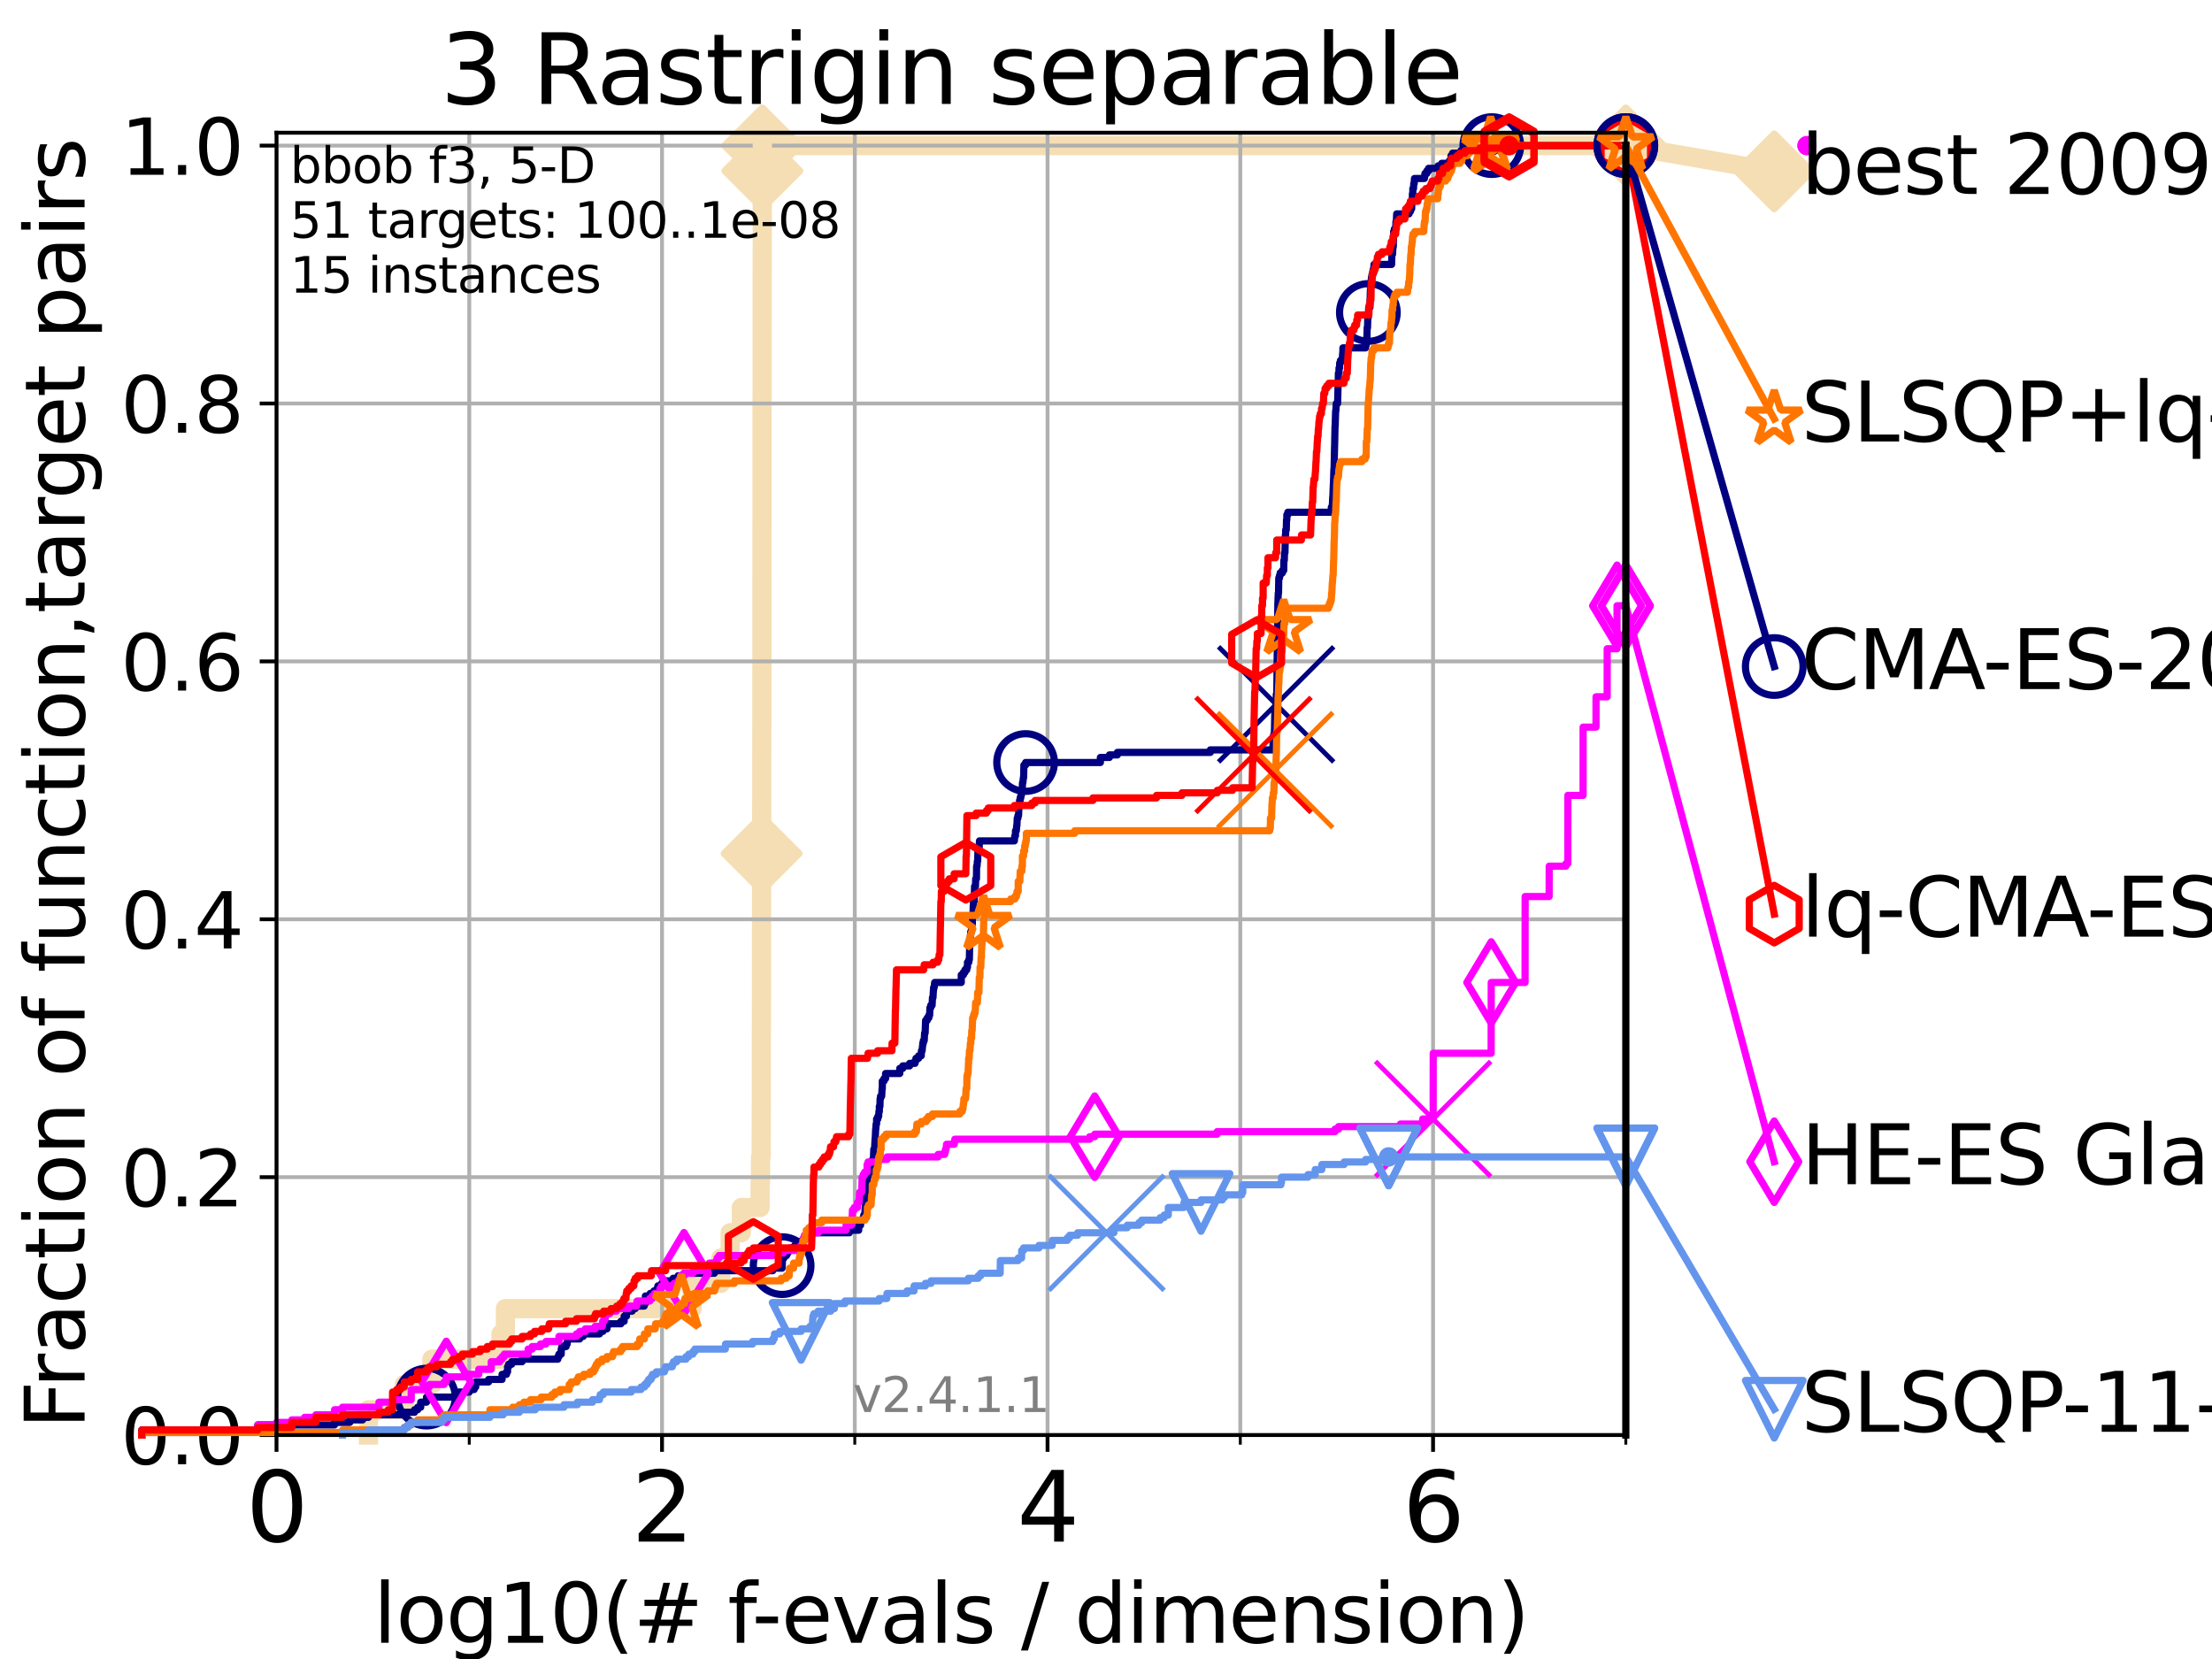 <?xml version="1.0" encoding="utf-8" standalone="no"?>
<!DOCTYPE svg PUBLIC "-//W3C//DTD SVG 1.1//EN"
  "http://www.w3.org/Graphics/SVG/1.1/DTD/svg11.dtd">
<svg height="345.6pt" version="1.1" viewBox="0 0 460.8 345.6" width="460.8pt" xmlns="http://www.w3.org/2000/svg" xmlns:xlink="http://www.w3.org/1999/xlink">
 <defs>
  <style type="text/css">*{stroke-linecap:butt;stroke-linejoin:round;}</style>
 </defs>
 <g id="figure_1">
  <g id="patch_1">
   <path d="M 0 345.6 
L 460.8 345.6 
L 460.8 0 
L 0 0 
z
" style="fill:#ffffff;"/>
  </g>
  <g id="axes_1">
   <g id="patch_2">
    <path d="M 57.6 298.944 
L 338.688 298.944 
L 338.688 27.648 
L 57.6 27.648 
z
" style="fill:#ffffff;"/>
   </g>
   <g id="line2d_1">
    <path d="M 76.759 298.944 
L 76.759 293.677 
L 84.213 293.677 
L 84.213 288.41 
L 89.973 288.41 
L 89.973 283.143 
L 104.355 283.143 
L 104.355 277.877 
L 105.285 277.877 
L 105.285 272.61 
L 144.173 272.61 
L 144.173 267.343 
L 150.155 267.343 
L 150.155 262.076 
L 152.099 262.076 
L 152.099 256.809 
L 154.44 256.809 
L 154.44 251.542 
L 158.347 251.542 
L 158.347 246.275 
L 158.434 246.275 
L 158.434 241.009 
L 158.573 241.009 
L 158.573 235.742 
L 158.583 235.742 
L 158.583 230.475 
L 158.594 230.475 
L 158.594 214.674 
L 158.615 214.674 
L 158.615 209.407 
L 158.626 209.407 
L 158.626 198.874 
L 158.637 198.874 
L 158.637 193.607 
L 158.647 193.607 
L 158.647 177.806 
L 158.658 177.806 
L 158.658 172.539 
L 158.679 172.539 
L 158.679 167.272 
L 158.69 167.272 
L 158.69 156.739 
L 158.7 156.739 
L 158.7 151.472 
L 158.711 151.472 
L 158.711 140.938 
L 158.721 140.938 
L 158.721 119.871 
L 158.732 119.871 
L 158.732 109.337 
L 158.743 109.337 
L 158.743 83.003 
L 158.764 83.003 
L 158.764 67.202 
L 158.774 67.202 
L 158.774 56.668 
L 158.785 56.668 
L 158.785 51.402 
L 158.795 51.402 
L 158.795 35.601 
L 158.806 35.601 
L 158.806 30.334 
L 338.688 30.334 
" style="fill:none;stroke:#f5deb3;stroke-linecap:square;stroke-width:4;"/>
   </g>
   <g id="line2d_2">
    <defs>
     <path d="M 0 7.778 
L 7.778 0 
L 0 -7.778 
L -7.778 0 
z
" id="mfe63318cb5" style="stroke:#f5deb3;stroke-linejoin:miter;stroke-width:1.5;"/>
    </defs>
    <g>
     <use style="fill:#f5deb3;stroke:#f5deb3;stroke-linejoin:miter;stroke-width:1.5;" x="158.658" xlink:href="#mfe63318cb5" y="177.806"/>
     <use style="fill:#f5deb3;stroke:#f5deb3;stroke-linejoin:miter;stroke-width:1.5;" x="158.806" xlink:href="#mfe63318cb5" y="35.601"/>
     <use style="fill:#f5deb3;stroke:#f5deb3;stroke-linejoin:miter;stroke-width:1.5;" x="158.806" xlink:href="#mfe63318cb5" y="30.334"/>
     <use style="fill:#f5deb3;stroke:#f5deb3;stroke-linejoin:miter;stroke-width:1.5;" x="158.806" xlink:href="#mfe63318cb5" y="30.334"/>
     <use style="fill:#f5deb3;stroke:#f5deb3;stroke-linejoin:miter;stroke-width:1.5;" x="338.688" xlink:href="#mfe63318cb5" y="30.334"/>
    </g>
   </g>
   <g id="line2d_3">
    <path style="fill:none;stroke:#f5deb3;stroke-linecap:square;stroke-width:4;"/>
    <g/>
   </g>
   <g id="line2d_4">
    <path d="M 338.688 30.334 
L 369.608 35.706 
" style="fill:none;stroke:#f5deb3;stroke-linecap:square;stroke-width:4;"/>
    <g>
     <use style="fill:#f5deb3;stroke:#f5deb3;stroke-linejoin:miter;stroke-width:1.5;" x="338.688" xlink:href="#mfe63318cb5" y="30.334"/>
     <use style="fill:#f5deb3;stroke:#f5deb3;stroke-linejoin:miter;stroke-width:1.5;" x="369.608" xlink:href="#mfe63318cb5" y="35.706"/>
    </g>
   </g>
   <g id="matplotlib.axis_1">
    <g id="xtick_1">
     <g id="line2d_5">
      <path clip-path="url(#pf8f36a974f)" d="M 57.6 298.944 
L 57.6 27.648 
" style="fill:none;stroke:#b0b0b0;stroke-linecap:square;stroke-width:0.8;"/>
     </g>
     <g id="line2d_6">
      <defs>
       <path d="M 0 0 
L 0 3.5 
" id="m975a6a55ef" style="stroke:#000000;stroke-width:0.8;"/>
      </defs>
      <g>
       <use style="stroke:#000000;stroke-width:0.8;" x="57.6" xlink:href="#m975a6a55ef" y="298.944"/>
      </g>
     </g>
     <g id="text_1">
      <!-- 0 -->
      <g transform="translate(51.237 321.141)scale(0.2 -0.2)">
       <defs>
        <path d="M 2034 4250 
Q 1547 4250 1301 3770 
Q 1056 3291 1056 2328 
Q 1056 1369 1301 889 
Q 1547 409 2034 409 
Q 2525 409 2770 889 
Q 3016 1369 3016 2328 
Q 3016 3291 2770 3770 
Q 2525 4250 2034 4250 
z
M 2034 4750 
Q 2819 4750 3233 4129 
Q 3647 3509 3647 2328 
Q 3647 1150 3233 529 
Q 2819 -91 2034 -91 
Q 1250 -91 836 529 
Q 422 1150 422 2328 
Q 422 3509 836 4129 
Q 1250 4750 2034 4750 
z
" id="DejaVuSans-30" transform="scale(0.016)"/>
       </defs>
       <use xlink:href="#DejaVuSans-30"/>
      </g>
     </g>
    </g>
    <g id="xtick_2">
     <g id="line2d_7">
      <path clip-path="url(#pf8f36a974f)" d="M 137.911 298.944 
L 137.911 27.648 
" style="fill:none;stroke:#b0b0b0;stroke-linecap:square;stroke-width:0.8;"/>
     </g>
     <g id="line2d_8">
      <g>
       <use style="stroke:#000000;stroke-width:0.8;" x="137.911" xlink:href="#m975a6a55ef" y="298.944"/>
      </g>
     </g>
     <g id="text_2">
      <!-- 2 -->
      <g transform="translate(131.548 321.141)scale(0.2 -0.2)">
       <defs>
        <path d="M 1228 531 
L 3431 531 
L 3431 0 
L 469 0 
L 469 531 
Q 828 903 1448 1529 
Q 2069 2156 2228 2338 
Q 2531 2678 2651 2914 
Q 2772 3150 2772 3378 
Q 2772 3750 2511 3984 
Q 2250 4219 1831 4219 
Q 1534 4219 1204 4116 
Q 875 4013 500 3803 
L 500 4441 
Q 881 4594 1212 4672 
Q 1544 4750 1819 4750 
Q 2544 4750 2975 4387 
Q 3406 4025 3406 3419 
Q 3406 3131 3298 2873 
Q 3191 2616 2906 2266 
Q 2828 2175 2409 1742 
Q 1991 1309 1228 531 
z
" id="DejaVuSans-32" transform="scale(0.016)"/>
       </defs>
       <use xlink:href="#DejaVuSans-32"/>
      </g>
     </g>
    </g>
    <g id="xtick_3">
     <g id="line2d_9">
      <path clip-path="url(#pf8f36a974f)" d="M 218.222 298.944 
L 218.222 27.648 
" style="fill:none;stroke:#b0b0b0;stroke-linecap:square;stroke-width:0.8;"/>
     </g>
     <g id="line2d_10">
      <g>
       <use style="stroke:#000000;stroke-width:0.8;" x="218.222" xlink:href="#m975a6a55ef" y="298.944"/>
      </g>
     </g>
     <g id="text_3">
      <!-- 4 -->
      <g transform="translate(211.859 321.141)scale(0.2 -0.2)">
       <defs>
        <path d="M 2419 4116 
L 825 1625 
L 2419 1625 
L 2419 4116 
z
M 2253 4666 
L 3047 4666 
L 3047 1625 
L 3713 1625 
L 3713 1100 
L 3047 1100 
L 3047 0 
L 2419 0 
L 2419 1100 
L 313 1100 
L 313 1709 
L 2253 4666 
z
" id="DejaVuSans-34" transform="scale(0.016)"/>
       </defs>
       <use xlink:href="#DejaVuSans-34"/>
      </g>
     </g>
    </g>
    <g id="xtick_4">
     <g id="line2d_11">
      <path clip-path="url(#pf8f36a974f)" d="M 298.533 298.944 
L 298.533 27.648 
" style="fill:none;stroke:#b0b0b0;stroke-linecap:square;stroke-width:0.8;"/>
     </g>
     <g id="line2d_12">
      <g>
       <use style="stroke:#000000;stroke-width:0.8;" x="298.533" xlink:href="#m975a6a55ef" y="298.944"/>
      </g>
     </g>
     <g id="text_4">
      <!-- 6 -->
      <g transform="translate(292.17 321.141)scale(0.2 -0.2)">
       <defs>
        <path d="M 2113 2584 
Q 1688 2584 1439 2293 
Q 1191 2003 1191 1497 
Q 1191 994 1439 701 
Q 1688 409 2113 409 
Q 2538 409 2786 701 
Q 3034 994 3034 1497 
Q 3034 2003 2786 2293 
Q 2538 2584 2113 2584 
z
M 3366 4563 
L 3366 3988 
Q 3128 4100 2886 4159 
Q 2644 4219 2406 4219 
Q 1781 4219 1451 3797 
Q 1122 3375 1075 2522 
Q 1259 2794 1537 2939 
Q 1816 3084 2150 3084 
Q 2853 3084 3261 2657 
Q 3669 2231 3669 1497 
Q 3669 778 3244 343 
Q 2819 -91 2113 -91 
Q 1303 -91 875 529 
Q 447 1150 447 2328 
Q 447 3434 972 4092 
Q 1497 4750 2381 4750 
Q 2619 4750 2861 4703 
Q 3103 4656 3366 4563 
z
" id="DejaVuSans-36" transform="scale(0.016)"/>
       </defs>
       <use xlink:href="#DejaVuSans-36"/>
      </g>
     </g>
    </g>
    <g id="xtick_5">
     <g id="line2d_13">
      <path clip-path="url(#pf8f36a974f)" d="M 97.755 298.944 
L 97.755 27.648 
" style="fill:none;stroke:#b0b0b0;stroke-linecap:square;stroke-width:0.8;"/>
     </g>
     <g id="line2d_14">
      <defs>
       <path d="M 0 0 
L 0 2 
" id="m282da62e97" style="stroke:#000000;stroke-width:0.6;"/>
      </defs>
      <g>
       <use style="stroke:#000000;stroke-width:0.6;" x="97.755" xlink:href="#m282da62e97" y="298.944"/>
      </g>
     </g>
    </g>
    <g id="xtick_6">
     <g id="line2d_15">
      <path clip-path="url(#pf8f36a974f)" d="M 178.066 298.944 
L 178.066 27.648 
" style="fill:none;stroke:#b0b0b0;stroke-linecap:square;stroke-width:0.8;"/>
     </g>
     <g id="line2d_16">
      <g>
       <use style="stroke:#000000;stroke-width:0.6;" x="178.066" xlink:href="#m282da62e97" y="298.944"/>
      </g>
     </g>
    </g>
    <g id="xtick_7">
     <g id="line2d_17">
      <path clip-path="url(#pf8f36a974f)" d="M 258.377 298.944 
L 258.377 27.648 
" style="fill:none;stroke:#b0b0b0;stroke-linecap:square;stroke-width:0.8;"/>
     </g>
     <g id="line2d_18">
      <g>
       <use style="stroke:#000000;stroke-width:0.6;" x="258.377" xlink:href="#m282da62e97" y="298.944"/>
      </g>
     </g>
    </g>
    <g id="xtick_8">
     <g id="line2d_19">
      <path clip-path="url(#pf8f36a974f)" d="M 338.688 298.944 
L 338.688 27.648 
" style="fill:none;stroke:#b0b0b0;stroke-linecap:square;stroke-width:0.8;"/>
     </g>
     <g id="line2d_20">
      <g>
       <use style="stroke:#000000;stroke-width:0.6;" x="338.688" xlink:href="#m282da62e97" y="298.944"/>
      </g>
     </g>
    </g>
    <g id="text_5">
     <!-- log10(# f-evals / dimension) -->
     <g transform="translate(77.764 342.218)scale(0.17 -0.17)">
      <defs>
       <path d="M 603 4863 
L 1178 4863 
L 1178 0 
L 603 0 
L 603 4863 
z
" id="DejaVuSans-6c" transform="scale(0.016)"/>
       <path d="M 1959 3097 
Q 1497 3097 1228 2736 
Q 959 2375 959 1747 
Q 959 1119 1226 758 
Q 1494 397 1959 397 
Q 2419 397 2687 759 
Q 2956 1122 2956 1747 
Q 2956 2369 2687 2733 
Q 2419 3097 1959 3097 
z
M 1959 3584 
Q 2709 3584 3137 3096 
Q 3566 2609 3566 1747 
Q 3566 888 3137 398 
Q 2709 -91 1959 -91 
Q 1206 -91 779 398 
Q 353 888 353 1747 
Q 353 2609 779 3096 
Q 1206 3584 1959 3584 
z
" id="DejaVuSans-6f" transform="scale(0.016)"/>
       <path d="M 2906 1791 
Q 2906 2416 2648 2759 
Q 2391 3103 1925 3103 
Q 1463 3103 1205 2759 
Q 947 2416 947 1791 
Q 947 1169 1205 825 
Q 1463 481 1925 481 
Q 2391 481 2648 825 
Q 2906 1169 2906 1791 
z
M 3481 434 
Q 3481 -459 3084 -895 
Q 2688 -1331 1869 -1331 
Q 1566 -1331 1297 -1286 
Q 1028 -1241 775 -1147 
L 775 -588 
Q 1028 -725 1275 -790 
Q 1522 -856 1778 -856 
Q 2344 -856 2625 -561 
Q 2906 -266 2906 331 
L 2906 616 
Q 2728 306 2450 153 
Q 2172 0 1784 0 
Q 1141 0 747 490 
Q 353 981 353 1791 
Q 353 2603 747 3093 
Q 1141 3584 1784 3584 
Q 2172 3584 2450 3431 
Q 2728 3278 2906 2969 
L 2906 3500 
L 3481 3500 
L 3481 434 
z
" id="DejaVuSans-67" transform="scale(0.016)"/>
       <path d="M 794 531 
L 1825 531 
L 1825 4091 
L 703 3866 
L 703 4441 
L 1819 4666 
L 2450 4666 
L 2450 531 
L 3481 531 
L 3481 0 
L 794 0 
L 794 531 
z
" id="DejaVuSans-31" transform="scale(0.016)"/>
       <path d="M 1984 4856 
Q 1566 4138 1362 3434 
Q 1159 2731 1159 2009 
Q 1159 1288 1364 580 
Q 1569 -128 1984 -844 
L 1484 -844 
Q 1016 -109 783 600 
Q 550 1309 550 2009 
Q 550 2706 781 3412 
Q 1013 4119 1484 4856 
L 1984 4856 
z
" id="DejaVuSans-28" transform="scale(0.016)"/>
       <path d="M 3272 2816 
L 2363 2816 
L 2100 1772 
L 3016 1772 
L 3272 2816 
z
M 2803 4594 
L 2478 3297 
L 3391 3297 
L 3719 4594 
L 4219 4594 
L 3897 3297 
L 4872 3297 
L 4872 2816 
L 3775 2816 
L 3519 1772 
L 4513 1772 
L 4513 1294 
L 3397 1294 
L 3072 0 
L 2572 0 
L 2894 1294 
L 1978 1294 
L 1656 0 
L 1153 0 
L 1478 1294 
L 494 1294 
L 494 1772 
L 1594 1772 
L 1856 2816 
L 850 2816 
L 850 3297 
L 1978 3297 
L 2297 4594 
L 2803 4594 
z
" id="DejaVuSans-23" transform="scale(0.016)"/>
       <path id="DejaVuSans-20" transform="scale(0.016)"/>
       <path d="M 2375 4863 
L 2375 4384 
L 1825 4384 
Q 1516 4384 1395 4259 
Q 1275 4134 1275 3809 
L 1275 3500 
L 2222 3500 
L 2222 3053 
L 1275 3053 
L 1275 0 
L 697 0 
L 697 3053 
L 147 3053 
L 147 3500 
L 697 3500 
L 697 3744 
Q 697 4328 969 4595 
Q 1241 4863 1831 4863 
L 2375 4863 
z
" id="DejaVuSans-66" transform="scale(0.016)"/>
       <path d="M 313 2009 
L 1997 2009 
L 1997 1497 
L 313 1497 
L 313 2009 
z
" id="DejaVuSans-2d" transform="scale(0.016)"/>
       <path d="M 3597 1894 
L 3597 1613 
L 953 1613 
Q 991 1019 1311 708 
Q 1631 397 2203 397 
Q 2534 397 2845 478 
Q 3156 559 3463 722 
L 3463 178 
Q 3153 47 2828 -22 
Q 2503 -91 2169 -91 
Q 1331 -91 842 396 
Q 353 884 353 1716 
Q 353 2575 817 3079 
Q 1281 3584 2069 3584 
Q 2775 3584 3186 3129 
Q 3597 2675 3597 1894 
z
M 3022 2063 
Q 3016 2534 2758 2815 
Q 2500 3097 2075 3097 
Q 1594 3097 1305 2825 
Q 1016 2553 972 2059 
L 3022 2063 
z
" id="DejaVuSans-65" transform="scale(0.016)"/>
       <path d="M 191 3500 
L 800 3500 
L 1894 563 
L 2988 3500 
L 3597 3500 
L 2284 0 
L 1503 0 
L 191 3500 
z
" id="DejaVuSans-76" transform="scale(0.016)"/>
       <path d="M 2194 1759 
Q 1497 1759 1228 1600 
Q 959 1441 959 1056 
Q 959 750 1161 570 
Q 1363 391 1709 391 
Q 2188 391 2477 730 
Q 2766 1069 2766 1631 
L 2766 1759 
L 2194 1759 
z
M 3341 1997 
L 3341 0 
L 2766 0 
L 2766 531 
Q 2569 213 2275 61 
Q 1981 -91 1556 -91 
Q 1019 -91 701 211 
Q 384 513 384 1019 
Q 384 1609 779 1909 
Q 1175 2209 1959 2209 
L 2766 2209 
L 2766 2266 
Q 2766 2663 2505 2880 
Q 2244 3097 1772 3097 
Q 1472 3097 1187 3025 
Q 903 2953 641 2809 
L 641 3341 
Q 956 3463 1253 3523 
Q 1550 3584 1831 3584 
Q 2591 3584 2966 3190 
Q 3341 2797 3341 1997 
z
" id="DejaVuSans-61" transform="scale(0.016)"/>
       <path d="M 2834 3397 
L 2834 2853 
Q 2591 2978 2328 3040 
Q 2066 3103 1784 3103 
Q 1356 3103 1142 2972 
Q 928 2841 928 2578 
Q 928 2378 1081 2264 
Q 1234 2150 1697 2047 
L 1894 2003 
Q 2506 1872 2764 1633 
Q 3022 1394 3022 966 
Q 3022 478 2636 193 
Q 2250 -91 1575 -91 
Q 1294 -91 989 -36 
Q 684 19 347 128 
L 347 722 
Q 666 556 975 473 
Q 1284 391 1588 391 
Q 1994 391 2212 530 
Q 2431 669 2431 922 
Q 2431 1156 2273 1281 
Q 2116 1406 1581 1522 
L 1381 1569 
Q 847 1681 609 1914 
Q 372 2147 372 2553 
Q 372 3047 722 3315 
Q 1072 3584 1716 3584 
Q 2034 3584 2315 3537 
Q 2597 3491 2834 3397 
z
" id="DejaVuSans-73" transform="scale(0.016)"/>
       <path d="M 1625 4666 
L 2156 4666 
L 531 -594 
L 0 -594 
L 1625 4666 
z
" id="DejaVuSans-2f" transform="scale(0.016)"/>
       <path d="M 2906 2969 
L 2906 4863 
L 3481 4863 
L 3481 0 
L 2906 0 
L 2906 525 
Q 2725 213 2448 61 
Q 2172 -91 1784 -91 
Q 1150 -91 751 415 
Q 353 922 353 1747 
Q 353 2572 751 3078 
Q 1150 3584 1784 3584 
Q 2172 3584 2448 3432 
Q 2725 3281 2906 2969 
z
M 947 1747 
Q 947 1113 1208 752 
Q 1469 391 1925 391 
Q 2381 391 2643 752 
Q 2906 1113 2906 1747 
Q 2906 2381 2643 2742 
Q 2381 3103 1925 3103 
Q 1469 3103 1208 2742 
Q 947 2381 947 1747 
z
" id="DejaVuSans-64" transform="scale(0.016)"/>
       <path d="M 603 3500 
L 1178 3500 
L 1178 0 
L 603 0 
L 603 3500 
z
M 603 4863 
L 1178 4863 
L 1178 4134 
L 603 4134 
L 603 4863 
z
" id="DejaVuSans-69" transform="scale(0.016)"/>
       <path d="M 3328 2828 
Q 3544 3216 3844 3400 
Q 4144 3584 4550 3584 
Q 5097 3584 5394 3201 
Q 5691 2819 5691 2113 
L 5691 0 
L 5113 0 
L 5113 2094 
Q 5113 2597 4934 2840 
Q 4756 3084 4391 3084 
Q 3944 3084 3684 2787 
Q 3425 2491 3425 1978 
L 3425 0 
L 2847 0 
L 2847 2094 
Q 2847 2600 2669 2842 
Q 2491 3084 2119 3084 
Q 1678 3084 1418 2786 
Q 1159 2488 1159 1978 
L 1159 0 
L 581 0 
L 581 3500 
L 1159 3500 
L 1159 2956 
Q 1356 3278 1631 3431 
Q 1906 3584 2284 3584 
Q 2666 3584 2933 3390 
Q 3200 3197 3328 2828 
z
" id="DejaVuSans-6d" transform="scale(0.016)"/>
       <path d="M 3513 2113 
L 3513 0 
L 2938 0 
L 2938 2094 
Q 2938 2591 2744 2837 
Q 2550 3084 2163 3084 
Q 1697 3084 1428 2787 
Q 1159 2491 1159 1978 
L 1159 0 
L 581 0 
L 581 3500 
L 1159 3500 
L 1159 2956 
Q 1366 3272 1645 3428 
Q 1925 3584 2291 3584 
Q 2894 3584 3203 3211 
Q 3513 2838 3513 2113 
z
" id="DejaVuSans-6e" transform="scale(0.016)"/>
       <path d="M 513 4856 
L 1013 4856 
Q 1481 4119 1714 3412 
Q 1947 2706 1947 2009 
Q 1947 1309 1714 600 
Q 1481 -109 1013 -844 
L 513 -844 
Q 928 -128 1133 580 
Q 1338 1288 1338 2009 
Q 1338 2731 1133 3434 
Q 928 4138 513 4856 
z
" id="DejaVuSans-29" transform="scale(0.016)"/>
      </defs>
      <use xlink:href="#DejaVuSans-6c"/>
      <use x="27.783" xlink:href="#DejaVuSans-6f"/>
      <use x="88.965" xlink:href="#DejaVuSans-67"/>
      <use x="152.441" xlink:href="#DejaVuSans-31"/>
      <use x="216.064" xlink:href="#DejaVuSans-30"/>
      <use x="279.688" xlink:href="#DejaVuSans-28"/>
      <use x="318.701" xlink:href="#DejaVuSans-23"/>
      <use x="402.49" xlink:href="#DejaVuSans-20"/>
      <use x="434.277" xlink:href="#DejaVuSans-66"/>
      <use x="463.982" xlink:href="#DejaVuSans-2d"/>
      <use x="500.066" xlink:href="#DejaVuSans-65"/>
      <use x="561.59" xlink:href="#DejaVuSans-76"/>
      <use x="620.77" xlink:href="#DejaVuSans-61"/>
      <use x="682.049" xlink:href="#DejaVuSans-6c"/>
      <use x="709.832" xlink:href="#DejaVuSans-73"/>
      <use x="761.932" xlink:href="#DejaVuSans-20"/>
      <use x="793.719" xlink:href="#DejaVuSans-2f"/>
      <use x="827.41" xlink:href="#DejaVuSans-20"/>
      <use x="859.197" xlink:href="#DejaVuSans-64"/>
      <use x="922.674" xlink:href="#DejaVuSans-69"/>
      <use x="950.457" xlink:href="#DejaVuSans-6d"/>
      <use x="1047.869" xlink:href="#DejaVuSans-65"/>
      <use x="1109.393" xlink:href="#DejaVuSans-6e"/>
      <use x="1172.771" xlink:href="#DejaVuSans-73"/>
      <use x="1224.871" xlink:href="#DejaVuSans-69"/>
      <use x="1252.654" xlink:href="#DejaVuSans-6f"/>
      <use x="1313.836" xlink:href="#DejaVuSans-6e"/>
      <use x="1377.215" xlink:href="#DejaVuSans-29"/>
     </g>
    </g>
   </g>
   <g id="matplotlib.axis_2">
    <g id="ytick_1">
     <g id="line2d_21">
      <path clip-path="url(#pf8f36a974f)" d="M 57.6 298.944 
L 338.688 298.944 
" style="fill:none;stroke:#b0b0b0;stroke-linecap:square;stroke-width:0.8;"/>
     </g>
     <g id="line2d_22">
      <defs>
       <path d="M 0 0 
L -3.5 0 
" id="mad8ab47f30" style="stroke:#000000;stroke-width:0.8;"/>
      </defs>
      <g>
       <use style="stroke:#000000;stroke-width:0.8;" x="57.6" xlink:href="#mad8ab47f30" y="298.944"/>
      </g>
     </g>
     <g id="text_6">
      <!-- 0.0 -->
      <g transform="translate(25.155 305.023)scale(0.16 -0.16)">
       <defs>
        <path d="M 684 794 
L 1344 794 
L 1344 0 
L 684 0 
L 684 794 
z
" id="DejaVuSans-2e" transform="scale(0.016)"/>
       </defs>
       <use xlink:href="#DejaVuSans-30"/>
       <use x="63.623" xlink:href="#DejaVuSans-2e"/>
       <use x="95.41" xlink:href="#DejaVuSans-30"/>
      </g>
     </g>
    </g>
    <g id="ytick_2">
     <g id="line2d_23">
      <path clip-path="url(#pf8f36a974f)" d="M 57.6 245.222 
L 338.688 245.222 
" style="fill:none;stroke:#b0b0b0;stroke-linecap:square;stroke-width:0.8;"/>
     </g>
     <g id="line2d_24">
      <g>
       <use style="stroke:#000000;stroke-width:0.8;" x="57.6" xlink:href="#mad8ab47f30" y="245.222"/>
      </g>
     </g>
     <g id="text_7">
      <!-- 0.2 -->
      <g transform="translate(25.155 251.301)scale(0.16 -0.16)">
       <use xlink:href="#DejaVuSans-30"/>
       <use x="63.623" xlink:href="#DejaVuSans-2e"/>
       <use x="95.41" xlink:href="#DejaVuSans-32"/>
      </g>
     </g>
    </g>
    <g id="ytick_3">
     <g id="line2d_25">
      <path clip-path="url(#pf8f36a974f)" d="M 57.6 191.5 
L 338.688 191.5 
" style="fill:none;stroke:#b0b0b0;stroke-linecap:square;stroke-width:0.8;"/>
     </g>
     <g id="line2d_26">
      <g>
       <use style="stroke:#000000;stroke-width:0.8;" x="57.6" xlink:href="#mad8ab47f30" y="191.5"/>
      </g>
     </g>
     <g id="text_8">
      <!-- 0.4 -->
      <g transform="translate(25.155 197.579)scale(0.16 -0.16)">
       <use xlink:href="#DejaVuSans-30"/>
       <use x="63.623" xlink:href="#DejaVuSans-2e"/>
       <use x="95.41" xlink:href="#DejaVuSans-34"/>
      </g>
     </g>
    </g>
    <g id="ytick_4">
     <g id="line2d_27">
      <path clip-path="url(#pf8f36a974f)" d="M 57.6 137.778 
L 338.688 137.778 
" style="fill:none;stroke:#b0b0b0;stroke-linecap:square;stroke-width:0.8;"/>
     </g>
     <g id="line2d_28">
      <g>
       <use style="stroke:#000000;stroke-width:0.8;" x="57.6" xlink:href="#mad8ab47f30" y="137.778"/>
      </g>
     </g>
     <g id="text_9">
      <!-- 0.6 -->
      <g transform="translate(25.155 143.857)scale(0.16 -0.16)">
       <use xlink:href="#DejaVuSans-30"/>
       <use x="63.623" xlink:href="#DejaVuSans-2e"/>
       <use x="95.41" xlink:href="#DejaVuSans-36"/>
      </g>
     </g>
    </g>
    <g id="ytick_5">
     <g id="line2d_29">
      <path clip-path="url(#pf8f36a974f)" d="M 57.6 84.056 
L 338.688 84.056 
" style="fill:none;stroke:#b0b0b0;stroke-linecap:square;stroke-width:0.8;"/>
     </g>
     <g id="line2d_30">
      <g>
       <use style="stroke:#000000;stroke-width:0.8;" x="57.6" xlink:href="#mad8ab47f30" y="84.056"/>
      </g>
     </g>
     <g id="text_10">
      <!-- 0.8 -->
      <g transform="translate(25.155 90.135)scale(0.16 -0.16)">
       <defs>
        <path d="M 2034 2216 
Q 1584 2216 1326 1975 
Q 1069 1734 1069 1313 
Q 1069 891 1326 650 
Q 1584 409 2034 409 
Q 2484 409 2743 651 
Q 3003 894 3003 1313 
Q 3003 1734 2745 1975 
Q 2488 2216 2034 2216 
z
M 1403 2484 
Q 997 2584 770 2862 
Q 544 3141 544 3541 
Q 544 4100 942 4425 
Q 1341 4750 2034 4750 
Q 2731 4750 3128 4425 
Q 3525 4100 3525 3541 
Q 3525 3141 3298 2862 
Q 3072 2584 2669 2484 
Q 3125 2378 3379 2068 
Q 3634 1759 3634 1313 
Q 3634 634 3220 271 
Q 2806 -91 2034 -91 
Q 1263 -91 848 271 
Q 434 634 434 1313 
Q 434 1759 690 2068 
Q 947 2378 1403 2484 
z
M 1172 3481 
Q 1172 3119 1398 2916 
Q 1625 2713 2034 2713 
Q 2441 2713 2670 2916 
Q 2900 3119 2900 3481 
Q 2900 3844 2670 4047 
Q 2441 4250 2034 4250 
Q 1625 4250 1398 4047 
Q 1172 3844 1172 3481 
z
" id="DejaVuSans-38" transform="scale(0.016)"/>
       </defs>
       <use xlink:href="#DejaVuSans-30"/>
       <use x="63.623" xlink:href="#DejaVuSans-2e"/>
       <use x="95.41" xlink:href="#DejaVuSans-38"/>
      </g>
     </g>
    </g>
    <g id="ytick_6">
     <g id="line2d_31">
      <path clip-path="url(#pf8f36a974f)" d="M 57.6 30.334 
L 338.688 30.334 
" style="fill:none;stroke:#b0b0b0;stroke-linecap:square;stroke-width:0.8;"/>
     </g>
     <g id="line2d_32">
      <g>
       <use style="stroke:#000000;stroke-width:0.8;" x="57.6" xlink:href="#mad8ab47f30" y="30.334"/>
      </g>
     </g>
     <g id="text_11">
      <!-- 1.0 -->
      <g transform="translate(25.155 36.413)scale(0.16 -0.16)">
       <use xlink:href="#DejaVuSans-31"/>
       <use x="63.623" xlink:href="#DejaVuSans-2e"/>
       <use x="95.41" xlink:href="#DejaVuSans-30"/>
      </g>
     </g>
    </g>
    <g id="text_12">
     <!-- Fraction of function,target pairs -->
     <g transform="translate(17.62 297.681)rotate(-90)scale(0.17 -0.17)">
      <defs>
       <path d="M 628 4666 
L 3309 4666 
L 3309 4134 
L 1259 4134 
L 1259 2759 
L 3109 2759 
L 3109 2228 
L 1259 2228 
L 1259 0 
L 628 0 
L 628 4666 
z
" id="DejaVuSans-46" transform="scale(0.016)"/>
       <path d="M 2631 2963 
Q 2534 3019 2420 3045 
Q 2306 3072 2169 3072 
Q 1681 3072 1420 2755 
Q 1159 2438 1159 1844 
L 1159 0 
L 581 0 
L 581 3500 
L 1159 3500 
L 1159 2956 
Q 1341 3275 1631 3429 
Q 1922 3584 2338 3584 
Q 2397 3584 2469 3576 
Q 2541 3569 2628 3553 
L 2631 2963 
z
" id="DejaVuSans-72" transform="scale(0.016)"/>
       <path d="M 3122 3366 
L 3122 2828 
Q 2878 2963 2633 3030 
Q 2388 3097 2138 3097 
Q 1578 3097 1268 2742 
Q 959 2388 959 1747 
Q 959 1106 1268 751 
Q 1578 397 2138 397 
Q 2388 397 2633 464 
Q 2878 531 3122 666 
L 3122 134 
Q 2881 22 2623 -34 
Q 2366 -91 2075 -91 
Q 1284 -91 818 406 
Q 353 903 353 1747 
Q 353 2603 823 3093 
Q 1294 3584 2113 3584 
Q 2378 3584 2631 3529 
Q 2884 3475 3122 3366 
z
" id="DejaVuSans-63" transform="scale(0.016)"/>
       <path d="M 1172 4494 
L 1172 3500 
L 2356 3500 
L 2356 3053 
L 1172 3053 
L 1172 1153 
Q 1172 725 1289 603 
Q 1406 481 1766 481 
L 2356 481 
L 2356 0 
L 1766 0 
Q 1100 0 847 248 
Q 594 497 594 1153 
L 594 3053 
L 172 3053 
L 172 3500 
L 594 3500 
L 594 4494 
L 1172 4494 
z
" id="DejaVuSans-74" transform="scale(0.016)"/>
       <path d="M 544 1381 
L 544 3500 
L 1119 3500 
L 1119 1403 
Q 1119 906 1312 657 
Q 1506 409 1894 409 
Q 2359 409 2629 706 
Q 2900 1003 2900 1516 
L 2900 3500 
L 3475 3500 
L 3475 0 
L 2900 0 
L 2900 538 
Q 2691 219 2414 64 
Q 2138 -91 1772 -91 
Q 1169 -91 856 284 
Q 544 659 544 1381 
z
M 1991 3584 
L 1991 3584 
z
" id="DejaVuSans-75" transform="scale(0.016)"/>
       <path d="M 750 794 
L 1409 794 
L 1409 256 
L 897 -744 
L 494 -744 
L 750 256 
L 750 794 
z
" id="DejaVuSans-2c" transform="scale(0.016)"/>
       <path d="M 1159 525 
L 1159 -1331 
L 581 -1331 
L 581 3500 
L 1159 3500 
L 1159 2969 
Q 1341 3281 1617 3432 
Q 1894 3584 2278 3584 
Q 2916 3584 3314 3078 
Q 3713 2572 3713 1747 
Q 3713 922 3314 415 
Q 2916 -91 2278 -91 
Q 1894 -91 1617 61 
Q 1341 213 1159 525 
z
M 3116 1747 
Q 3116 2381 2855 2742 
Q 2594 3103 2138 3103 
Q 1681 3103 1420 2742 
Q 1159 2381 1159 1747 
Q 1159 1113 1420 752 
Q 1681 391 2138 391 
Q 2594 391 2855 752 
Q 3116 1113 3116 1747 
z
" id="DejaVuSans-70" transform="scale(0.016)"/>
      </defs>
      <use xlink:href="#DejaVuSans-46"/>
      <use x="50.27" xlink:href="#DejaVuSans-72"/>
      <use x="91.383" xlink:href="#DejaVuSans-61"/>
      <use x="152.662" xlink:href="#DejaVuSans-63"/>
      <use x="207.643" xlink:href="#DejaVuSans-74"/>
      <use x="246.852" xlink:href="#DejaVuSans-69"/>
      <use x="274.635" xlink:href="#DejaVuSans-6f"/>
      <use x="335.816" xlink:href="#DejaVuSans-6e"/>
      <use x="399.195" xlink:href="#DejaVuSans-20"/>
      <use x="430.982" xlink:href="#DejaVuSans-6f"/>
      <use x="492.164" xlink:href="#DejaVuSans-66"/>
      <use x="527.369" xlink:href="#DejaVuSans-20"/>
      <use x="559.156" xlink:href="#DejaVuSans-66"/>
      <use x="594.361" xlink:href="#DejaVuSans-75"/>
      <use x="657.74" xlink:href="#DejaVuSans-6e"/>
      <use x="721.119" xlink:href="#DejaVuSans-63"/>
      <use x="776.1" xlink:href="#DejaVuSans-74"/>
      <use x="815.309" xlink:href="#DejaVuSans-69"/>
      <use x="843.092" xlink:href="#DejaVuSans-6f"/>
      <use x="904.273" xlink:href="#DejaVuSans-6e"/>
      <use x="967.652" xlink:href="#DejaVuSans-2c"/>
      <use x="999.439" xlink:href="#DejaVuSans-74"/>
      <use x="1038.648" xlink:href="#DejaVuSans-61"/>
      <use x="1099.928" xlink:href="#DejaVuSans-72"/>
      <use x="1139.291" xlink:href="#DejaVuSans-67"/>
      <use x="1202.768" xlink:href="#DejaVuSans-65"/>
      <use x="1264.291" xlink:href="#DejaVuSans-74"/>
      <use x="1303.5" xlink:href="#DejaVuSans-20"/>
      <use x="1335.287" xlink:href="#DejaVuSans-70"/>
      <use x="1398.764" xlink:href="#DejaVuSans-61"/>
      <use x="1460.043" xlink:href="#DejaVuSans-69"/>
      <use x="1487.826" xlink:href="#DejaVuSans-72"/>
      <use x="1528.939" xlink:href="#DejaVuSans-73"/>
     </g>
    </g>
   </g>
   <g id="line2d_33">
    <defs>
     <path d="M 0 1.5 
C 0.398 1.5 0.779 1.342 1.061 1.061 
C 1.342 0.779 1.5 0.398 1.5 0 
C 1.5 -0.398 1.342 -0.779 1.061 -1.061 
C 0.779 -1.342 0.398 -1.5 0 -1.5 
C -0.398 -1.5 -0.779 -1.342 -1.061 -1.061 
C -1.342 -0.779 -1.5 -0.398 -1.5 0 
C -1.5 0.398 -1.342 0.779 -1.061 1.061 
C -0.779 1.342 -0.398 1.5 0 1.5 
z
" id="mc17a0ea52d" style="stroke:#f5deb3;"/>
    </defs>
    <g>
     <use style="fill:#f5deb3;stroke:#f5deb3;" x="158.806" xlink:href="#mc17a0ea52d" y="30.334"/>
     <use style="fill:#f5deb3;stroke:#f5deb3;" x="158.806" xlink:href="#mc17a0ea52d" y="30.334"/>
    </g>
   </g>
   <g id="line2d_34">
    <defs>
     <path d="M 0 1.5 
C 0.398 1.5 0.779 1.342 1.061 1.061 
C 1.342 0.779 1.5 0.398 1.5 0 
C 1.5 -0.398 1.342 -0.779 1.061 -1.061 
C 0.779 -1.342 0.398 -1.5 0 -1.5 
C -0.398 -1.5 -0.779 -1.342 -1.061 -1.061 
C -1.342 -0.779 -1.5 -0.398 -1.5 0 
C -1.5 0.398 -1.342 0.779 -1.061 1.061 
C -0.779 1.342 -0.398 1.5 0 1.5 
z
" id="mf53d399c4c" style="stroke:#000080;"/>
    </defs>
    <g>
     <use style="fill:#000080;stroke:#000080;" x="310.78" xlink:href="#mf53d399c4c" y="30.334"/>
     <use style="fill:#000080;stroke:#000080;" x="310.78" xlink:href="#mf53d399c4c" y="30.334"/>
    </g>
   </g>
   <g id="line2d_35">
    <path d="M 29.533 298.944 
L 29.533 297.891 
L 53.709 297.891 
L 53.709 296.837 
L 69.688 296.837 
L 69.688 296.311 
L 72.868 296.311 
L 72.868 295.784 
L 75.556 295.784 
L 75.556 295.257 
L 76.759 295.257 
L 76.759 294.731 
L 84.213 294.731 
L 84.213 294.204 
L 86.351 294.204 
L 86.351 293.677 
L 87.01 293.677 
L 87.01 293.15 
L 87.644 293.15 
L 87.644 292.097 
L 88.847 292.097 
L 88.847 291.044 
L 95.526 291.044 
L 95.526 289.99 
L 97.755 289.99 
L 97.755 289.464 
L 98.772 289.464 
L 98.772 288.937 
L 99.098 288.937 
L 99.098 287.884 
L 101.786 287.884 
L 101.786 287.357 
L 104.592 287.357 
L 104.592 286.304 
L 105.51 286.304 
L 105.51 285.777 
L 105.733 285.777 
L 105.733 284.723 
L 105.952 284.723 
L 105.952 284.197 
L 106.594 284.197 
L 106.594 283.67 
L 108.764 283.67 
L 108.764 283.143 
L 116.203 283.143 
L 116.203 282.617 
L 116.443 282.617 
L 116.443 282.09 
L 116.914 282.09 
L 116.914 281.037 
L 117.03 281.037 
L 117.03 280.51 
L 117.931 280.51 
L 117.931 279.983 
L 118.149 279.983 
L 118.257 278.93 
L 120.759 278.93 
L 120.759 278.403 
L 121.49 278.403 
L 121.49 277.877 
L 124.892 277.877 
L 124.892 277.35 
L 125.612 277.35 
L 125.612 276.823 
L 126.44 276.823 
L 126.44 276.296 
L 126.574 276.296 
L 126.574 275.77 
L 129.348 275.77 
L 129.348 275.243 
L 130.019 275.243 
L 130.019 274.19 
L 130.505 274.19 
L 130.505 273.136 
L 131.691 273.136 
L 131.691 272.61 
L 132.327 272.61 
L 132.327 272.083 
L 134.193 272.083 
L 134.193 271.556 
L 134.45 271.556 
L 134.45 269.976 
L 135.442 269.976 
L 135.442 269.45 
L 136.228 269.45 
L 136.228 268.923 
L 136.869 268.923 
L 136.869 268.396 
L 137.053 268.396 
L 137.053 267.87 
L 137.841 267.87 
L 137.841 267.343 
L 138.628 267.343 
L 138.628 266.816 
L 140.226 266.816 
L 140.226 266.289 
L 141.264 266.289 
L 141.264 265.763 
L 142.486 265.763 
L 142.486 265.236 
L 148.827 265.236 
L 148.827 264.709 
L 160.971 264.709 
L 160.971 264.183 
L 162.929 264.183 
L 163.021 262.076 
L 163.316 262.076 
L 163.316 261.549 
L 163.852 261.549 
L 163.852 261.023 
L 164.149 261.023 
L 164.149 260.496 
L 164.607 260.496 
L 164.607 259.969 
L 165.548 259.969 
L 165.548 259.443 
L 165.95 259.443 
L 165.95 258.916 
L 167.086 258.916 
L 167.086 258.389 
L 167.468 258.389 
L 167.468 257.862 
L 167.936 257.862 
L 167.936 257.336 
L 168.367 257.336 
L 168.367 256.809 
L 176.931 256.809 
L 176.931 256.282 
L 178.881 256.282 
L 178.884 255.229 
L 179.272 255.229 
L 179.285 254.176 
L 179.801 254.176 
L 179.801 253.649 
L 179.94 253.649 
L 179.94 253.122 
L 180.17 253.122 
L 180.225 251.542 
L 180.296 251.542 
L 180.296 249.436 
L 180.446 249.436 
L 180.495 248.382 
L 180.688 248.382 
L 180.688 247.855 
L 180.813 247.855 
L 180.896 246.802 
L 180.973 246.802 
L 180.979 245.749 
L 181.085 245.749 
L 181.167 244.695 
L 181.327 244.695 
L 181.356 242.589 
L 181.657 242.589 
L 181.657 242.062 
L 181.778 242.062 
L 181.778 241.535 
L 181.941 241.535 
L 182.03 239.428 
L 182.185 239.428 
L 182.292 237.322 
L 182.325 237.322 
L 182.418 235.215 
L 182.447 235.215 
L 182.51 234.162 
L 182.61 234.162 
L 182.61 233.108 
L 182.868 233.108 
L 182.868 232.582 
L 183.034 232.582 
L 183.102 231.528 
L 183.183 231.528 
L 183.183 230.475 
L 183.308 230.475 
L 183.339 228.895 
L 183.426 228.895 
L 183.426 228.368 
L 183.665 228.368 
L 183.751 226.788 
L 183.802 226.788 
L 183.802 225.208 
L 184.159 225.208 
L 184.159 224.681 
L 184.486 224.681 
L 184.486 223.628 
L 187.435 223.628 
L 187.435 222.575 
L 188.057 222.575 
L 188.057 222.048 
L 189.49 222.048 
L 189.49 221.521 
L 190.609 221.521 
L 190.609 220.994 
L 190.813 220.994 
L 190.813 220.468 
L 191.365 220.468 
L 191.365 219.941 
L 191.911 219.941 
L 191.954 218.888 
L 192.101 218.888 
L 192.184 217.834 
L 192.225 217.834 
L 192.225 217.308 
L 192.347 217.308 
L 192.347 216.781 
L 192.529 216.781 
L 192.613 215.201 
L 192.72 215.201 
L 192.825 212.567 
L 193.166 212.567 
L 193.166 212.041 
L 193.49 212.041 
L 193.49 211.514 
L 193.659 211.514 
L 193.716 209.934 
L 193.899 209.934 
L 193.899 209.407 
L 194.176 209.407 
L 194.248 207.827 
L 194.358 207.827 
L 194.447 206.247 
L 194.484 206.247 
L 194.484 205.721 
L 194.605 205.721 
L 194.708 204.667 
L 200.25 204.667 
L 200.25 203.087 
L 200.702 203.087 
L 200.702 202.56 
L 201.022 202.56 
L 201.022 202.034 
L 201.388 202.034 
L 201.388 201.507 
L 201.542 201.507 
L 201.542 200.454 
L 201.821 200.454 
L 201.821 199.927 
L 201.933 199.927 
L 202.018 196.24 
L 202.071 196.24 
L 202.181 194.66 
L 202.214 194.66 
L 202.214 194.133 
L 202.36 194.133 
L 202.425 192.553 
L 202.546 192.553 
L 202.575 190.973 
L 202.677 190.973 
L 202.779 187.813 
L 202.946 187.813 
L 203.021 184.653 
L 203.208 184.653 
L 203.253 183.073 
L 203.414 183.073 
L 203.443 180.44 
L 203.537 180.44 
L 203.605 179.386 
L 203.67 179.386 
L 203.725 177.28 
L 203.935 177.28 
L 204.045 175.173 
L 211.309 175.173 
L 211.402 174.119 
L 211.54 174.119 
L 211.54 173.066 
L 211.718 173.066 
L 211.795 172.013 
L 211.837 172.013 
L 211.912 170.433 
L 212.055 170.433 
L 212.055 169.906 
L 212.181 169.906 
L 212.274 167.799 
L 212.393 167.799 
L 212.398 166.746 
L 212.518 166.746 
L 212.518 166.219 
L 212.649 166.219 
L 212.649 165.692 
L 212.764 165.692 
L 212.803 164.639 
L 212.939 164.639 
L 213.007 163.059 
L 213.08 163.059 
L 213.189 162.006 
L 213.241 162.006 
L 213.299 159.372 
L 213.65 159.372 
L 213.65 158.846 
L 229.229 158.846 
L 229.229 157.792 
L 231.111 157.792 
L 231.111 157.265 
L 232.769 157.265 
L 232.769 156.739 
L 252.133 156.739 
L 252.133 156.212 
L 265.186 156.212 
L 265.193 154.632 
L 265.32 154.632 
L 265.333 153.052 
L 265.471 153.052 
L 265.575 148.312 
L 265.716 148.312 
L 265.779 146.732 
L 265.848 146.732 
L 265.878 144.625 
L 265.976 144.625 
L 266.079 135.671 
L 266.094 135.671 
L 266.198 125.664 
L 266.207 125.664 
L 266.287 123.558 
L 266.341 123.558 
L 266.393 120.397 
L 266.545 120.397 
L 266.545 119.871 
L 266.688 119.871 
L 266.688 119.344 
L 267.14 119.344 
L 267.14 118.817 
L 267.427 118.817 
L 267.458 116.711 
L 267.543 116.711 
L 267.579 115.131 
L 267.682 115.131 
L 267.763 111.444 
L 267.819 111.444 
L 267.828 110.39 
L 267.957 110.39 
L 268.006 108.284 
L 268.072 108.284 
L 268.074 107.23 
L 268.288 107.23 
L 268.288 106.704 
L 277.338 106.704 
L 277.342 105.65 
L 277.537 105.65 
L 277.629 103.543 
L 277.654 103.543 
L 277.758 100.91 
L 277.773 100.91 
L 277.878 97.75 
L 277.91 97.75 
L 278.016 93.01 
L 278.024 93.01 
L 278.108 88.796 
L 278.138 88.796 
L 278.234 85.636 
L 278.279 85.636 
L 278.372 84.056 
L 278.645 84.056 
L 278.746 80.369 
L 278.764 80.369 
L 278.811 77.736 
L 278.932 77.736 
L 278.939 76.682 
L 279.057 76.682 
L 279.079 75.629 
L 279.235 75.629 
L 279.235 75.102 
L 279.6 75.102 
L 279.711 73.522 
L 279.732 73.522 
L 279.758 72.469 
L 284.474 72.469 
L 284.474 71.942 
L 284.602 71.942 
L 284.704 70.362 
L 284.753 70.362 
L 284.807 68.255 
L 284.882 68.255 
L 284.936 66.149 
L 285.034 66.149 
L 285.133 64.042 
L 285.38 64.042 
L 285.485 60.355 
L 285.491 60.355 
L 285.595 58.775 
L 285.634 58.775 
L 285.712 57.722 
L 285.81 57.722 
L 285.81 57.195 
L 286.012 57.195 
L 286.053 56.142 
L 286.173 56.142 
L 286.237 55.088 
L 289.892 55.088 
L 289.956 52.982 
L 290.084 52.982 
L 290.182 51.402 
L 290.248 51.402 
L 290.323 48.241 
L 290.474 48.241 
L 290.474 47.715 
L 290.717 47.715 
L 290.814 46.135 
L 290.885 46.135 
L 290.955 44.555 
L 293.527 44.555 
L 293.527 44.028 
L 293.83 44.028 
L 293.83 43.501 
L 294.068 43.501 
L 294.127 41.921 
L 294.199 41.921 
L 294.235 40.341 
L 294.319 40.341 
L 294.319 39.288 
L 294.459 39.288 
L 294.512 38.234 
L 294.604 38.234 
L 294.663 37.181 
L 296.734 37.181 
L 296.734 36.654 
L 296.849 36.654 
L 296.849 36.128 
L 297.23 36.128 
L 297.23 35.601 
L 297.588 35.601 
L 297.588 35.074 
L 299.586 35.074 
L 299.586 34.548 
L 300.342 34.548 
L 300.342 34.021 
L 301.926 34.021 
L 301.926 33.494 
L 302.25 33.494 
L 302.268 32.441 
L 302.588 32.441 
L 302.588 31.914 
L 304.339 31.914 
L 304.339 31.387 
L 306.287 31.387 
L 306.287 30.861 
L 310.78 30.861 
L 310.78 30.334 
L 338.688 30.334 
L 338.688 30.334 
" style="fill:none;stroke:#000080;stroke-linecap:square;stroke-width:1.5;"/>
   </g>
   <g id="line2d_36">
    <defs>
     <path d="M 0 6 
C 1.591 6 3.117 5.368 4.243 4.243 
C 5.368 3.117 6 1.591 6 0 
C 6 -1.591 5.368 -3.117 4.243 -4.243 
C 3.117 -5.368 1.591 -6 0 -6 
C -1.591 -6 -3.117 -5.368 -4.243 -4.243 
C -5.368 -3.117 -6 -1.591 -6 0 
C -6 1.591 -5.368 3.117 -4.243 4.243 
C -3.117 5.368 -1.591 6 0 6 
z
" id="mf556521b97" style="stroke:#000080;stroke-width:1.5;"/>
    </defs>
    <g>
     <use style="fill-opacity:0;stroke:#000080;stroke-width:1.5;" x="88.847" xlink:href="#mf556521b97" y="291.044"/>
     <use style="fill-opacity:0;stroke:#000080;stroke-width:1.5;" x="162.929" xlink:href="#mf556521b97" y="263.656"/>
     <use style="fill-opacity:0;stroke:#000080;stroke-width:1.5;" x="213.65" xlink:href="#mf556521b97" y="158.846"/>
     <use style="fill-opacity:0;stroke:#000080;stroke-width:1.5;" x="285.054" xlink:href="#mf556521b97" y="65.095"/>
     <use style="fill-opacity:0;stroke:#000080;stroke-width:1.5;" x="310.78" xlink:href="#mf556521b97" y="30.334"/>
     <use style="fill-opacity:0;stroke:#000080;stroke-width:1.5;" x="338.688" xlink:href="#mf556521b97" y="30.334"/>
    </g>
   </g>
   <g id="line2d_37">
    <path style="fill:none;stroke:#000080;stroke-linecap:square;stroke-width:1.5;"/>
    <g/>
   </g>
   <g id="line2d_38">
    <path clip-path="url(#pf8f36a974f)" d="M 265.842 146.732 
" style="fill:none;stroke:#000080;stroke-linecap:square;stroke-width:1.5;"/>
    <defs>
     <path d="M -12 12 
L 12 -12 
M -12 -12 
L 12 12 
" id="m7b7e0c45c0" style="stroke:#000080;"/>
    </defs>
    <g clip-path="url(#pf8f36a974f)">
     <use style="fill:#000080;stroke:#000080;" x="265.842" xlink:href="#m7b7e0c45c0" y="146.732"/>
    </g>
   </g>
   <g id="line2d_39">
    <defs>
     <path d="M 0 1.5 
C 0.398 1.5 0.779 1.342 1.061 1.061 
C 1.342 0.779 1.5 0.398 1.5 0 
C 1.5 -0.398 1.342 -0.779 1.061 -1.061 
C 0.779 -1.342 0.398 -1.5 0 -1.5 
C -0.398 -1.5 -0.779 -1.342 -1.061 -1.061 
C -1.342 -0.779 -1.5 -0.398 -1.5 0 
C -1.5 0.398 -1.342 0.779 -1.061 1.061 
C -0.779 1.342 -0.398 1.5 0 1.5 
z
" id="m0ef742ceff" style="stroke:#ff00ff;"/>
    </defs>
    <g>
     <use style="fill:#ff00ff;stroke:#ff00ff;" x="376.423" xlink:href="#m0ef742ceff" y="30.334"/>
     <use style="fill:#ff00ff;stroke:#ff00ff;" x="376.423" xlink:href="#m0ef742ceff" y="30.334"/>
    </g>
   </g>
   <g id="line2d_40">
    <path d="M 29.533 298.944 
L 29.533 298.417 
L 41.621 298.417 
L 41.621 297.891 
L 53.709 297.891 
L 53.709 296.837 
L 57.6 296.837 
L 57.6 296.311 
L 60.78 296.311 
L 60.78 295.784 
L 63.468 295.784 
L 63.468 295.257 
L 65.797 295.257 
L 65.797 294.731 
L 69.688 294.731 
L 69.688 293.677 
L 71.35 293.677 
L 71.35 293.15 
L 78.942 293.15 
L 78.942 292.097 
L 81.776 292.097 
L 81.776 291.57 
L 85.667 291.57 
L 85.667 289.464 
L 88.256 289.464 
L 88.256 288.937 
L 89.419 288.937 
L 89.419 288.41 
L 92.504 288.41 
L 92.504 287.884 
L 92.969 287.884 
L 92.969 286.83 
L 96.676 286.83 
L 96.676 286.304 
L 99.732 286.304 
L 99.732 285.25 
L 102.331 285.25 
L 102.331 283.67 
L 104.115 283.67 
L 104.115 283.143 
L 104.592 283.143 
L 104.592 282.617 
L 105.057 282.617 
L 105.057 282.09 
L 110.017 282.09 
L 110.017 281.037 
L 110.86 281.037 
L 110.86 280.51 
L 112.581 280.51 
L 112.581 279.983 
L 113.735 279.983 
L 113.735 279.457 
L 116.443 279.457 
L 116.443 278.403 
L 120.094 278.403 
L 120.094 277.877 
L 120.759 277.877 
L 120.759 277.35 
L 121.931 277.35 
L 121.931 276.823 
L 123.985 276.823 
L 123.985 276.296 
L 125.471 276.296 
L 125.542 275.243 
L 125.823 275.243 
L 125.823 274.716 
L 126.1 274.716 
L 126.1 273.663 
L 127.035 273.663 
L 127.035 273.136 
L 128.411 273.136 
L 128.411 272.61 
L 130.927 272.61 
L 130.927 272.083 
L 132.613 272.083 
L 132.707 271.03 
L 135.362 271.03 
L 135.362 270.503 
L 135.879 270.503 
L 135.879 269.976 
L 136.343 269.976 
L 136.343 269.45 
L 137.487 269.45 
L 137.487 268.396 
L 137.806 268.396 
L 137.806 267.87 
L 140.439 267.87 
L 140.439 267.343 
L 141.235 267.343 
L 141.235 266.816 
L 141.606 266.816 
L 141.606 266.289 
L 141.746 266.289 
L 141.746 265.763 
L 142.486 265.763 
L 142.486 265.236 
L 144.391 265.236 
L 144.391 264.709 
L 146.559 264.709 
L 146.559 264.183 
L 147.49 264.183 
L 147.49 263.656 
L 147.75 263.656 
L 147.75 263.129 
L 149.232 263.129 
L 149.232 262.603 
L 149.378 262.603 
L 149.378 262.076 
L 149.771 262.076 
L 149.771 261.549 
L 161.054 261.549 
L 161.054 261.023 
L 163.185 261.023 
L 163.185 260.496 
L 166.749 260.496 
L 166.816 259.443 
L 167.184 259.443 
L 167.249 258.389 
L 167.398 258.389 
L 167.398 257.862 
L 167.577 257.862 
L 167.577 257.336 
L 168.104 257.336 
L 168.104 256.809 
L 170.511 256.809 
L 170.511 256.282 
L 176.248 256.282 
L 176.248 255.229 
L 177.362 255.229 
L 177.362 254.702 
L 177.481 254.702 
L 177.585 252.069 
L 177.951 252.069 
L 177.951 251.542 
L 178.632 251.542 
L 178.632 250.489 
L 178.964 250.489 
L 179.073 248.382 
L 179.502 248.382 
L 179.608 245.222 
L 179.817 245.222 
L 179.817 244.695 
L 180.127 244.695 
L 180.127 244.169 
L 180.631 244.169 
L 180.631 242.589 
L 180.828 242.589 
L 180.828 242.062 
L 183.032 242.062 
L 183.032 241.535 
L 184.802 241.535 
L 184.802 241.009 
L 195.427 241.009 
L 195.427 240.482 
L 196.791 240.482 
L 196.791 239.955 
L 196.95 239.955 
L 196.95 239.428 
L 197.081 239.428 
L 197.179 238.375 
L 198.771 238.375 
L 198.771 237.848 
L 198.909 237.848 
L 198.909 237.322 
L 227.003 237.322 
L 227.003 236.795 
L 228.054 236.795 
L 228.054 236.268 
L 253.559 236.268 
L 253.559 235.742 
L 278.097 235.742 
L 278.097 235.215 
L 278.849 235.215 
L 278.849 234.688 
L 291.731 234.688 
L 291.731 234.162 
L 296.367 234.162 
L 296.367 233.108 
L 298.552 233.108 
L 298.566 219.414 
L 310.631 219.414 
L 310.652 204.667 
L 317.7 204.667 
L 317.715 186.76 
L 322.716 186.76 
L 322.727 180.44 
L 326.196 180.44 
L 326.196 179.913 
L 326.608 179.913 
L 326.617 165.692 
L 329.787 165.692 
L 329.794 151.472 
L 332.474 151.472 
L 332.482 145.152 
L 334.804 145.152 
L 334.808 135.145 
L 336.856 135.145 
L 336.862 126.191 
L 338.688 126.191 
L 338.688 126.191 
" style="fill:none;stroke:#ff00ff;stroke-linecap:square;stroke-width:1.5;"/>
   </g>
   <g id="line2d_41">
    <defs>
     <path d="M 0 8.485 
L 5.091 0 
L 0 -8.485 
L -5.091 0 
z
" id="m3cd48f57d9" style="stroke:#ff00ff;stroke-linejoin:miter;stroke-width:1.5;"/>
    </defs>
    <g>
     <use style="fill-opacity:0;stroke:#ff00ff;stroke-linejoin:miter;stroke-width:1.5;" x="92.969" xlink:href="#m3cd48f57d9" y="287.884"/>
     <use style="fill-opacity:0;stroke:#ff00ff;stroke-linejoin:miter;stroke-width:1.5;" x="142.486" xlink:href="#m3cd48f57d9" y="265.236"/>
     <use style="fill-opacity:0;stroke:#ff00ff;stroke-linejoin:miter;stroke-width:1.5;" x="228.054" xlink:href="#m3cd48f57d9" y="236.795"/>
     <use style="fill-opacity:0;stroke:#ff00ff;stroke-linejoin:miter;stroke-width:1.5;" x="310.652" xlink:href="#m3cd48f57d9" y="204.667"/>
     <use style="fill-opacity:0;stroke:#ff00ff;stroke-linejoin:miter;stroke-width:1.5;" x="336.862" xlink:href="#m3cd48f57d9" y="126.191"/>
     <use style="fill-opacity:0;stroke:#ff00ff;stroke-linejoin:miter;stroke-width:1.5;" x="338.688" xlink:href="#m3cd48f57d9" y="126.191"/>
    </g>
   </g>
   <g id="line2d_42">
    <path style="fill:none;stroke:#ff00ff;stroke-linecap:square;stroke-width:1.5;"/>
    <g/>
   </g>
   <g id="line2d_43">
    <path clip-path="url(#pf8f36a974f)" d="M 298.54 233.108 
" style="fill:none;stroke:#ff00ff;stroke-linecap:square;stroke-width:1.5;"/>
    <defs>
     <path d="M -12 12 
L 12 -12 
M -12 -12 
L 12 12 
" id="m8482caa381" style="stroke:#ff00ff;"/>
    </defs>
    <g clip-path="url(#pf8f36a974f)">
     <use style="fill:#ff00ff;stroke:#ff00ff;" x="298.54" xlink:href="#m8482caa381" y="233.108"/>
    </g>
   </g>
   <g id="line2d_44">
    <defs>
     <path d="M 0 1.5 
C 0.398 1.5 0.779 1.342 1.061 1.061 
C 1.342 0.779 1.5 0.398 1.5 0 
C 1.5 -0.398 1.342 -0.779 1.061 -1.061 
C 0.779 -1.342 0.398 -1.5 0 -1.5 
C -0.398 -1.5 -0.779 -1.342 -1.061 -1.061 
C -1.342 -0.779 -1.5 -0.398 -1.5 0 
C -1.5 0.398 -1.342 0.779 -1.061 1.061 
C -0.779 1.342 -0.398 1.5 0 1.5 
z
" id="m3f55bdfc9c" style="stroke:#ff7500;"/>
    </defs>
    <g>
     <use style="fill:#ff7500;stroke:#ff7500;" x="310.518" xlink:href="#m3f55bdfc9c" y="30.334"/>
     <use style="fill:#ff7500;stroke:#ff7500;" x="310.518" xlink:href="#m3f55bdfc9c" y="30.334"/>
    </g>
   </g>
   <g id="line2d_45">
    <path d="M 29.533 298.944 
L 29.533 298.417 
L 71.35 298.417 
L 71.35 297.891 
L 84.213 297.891 
L 84.213 297.364 
L 84.956 297.364 
L 84.956 296.837 
L 85.667 296.837 
L 85.667 296.311 
L 87.01 296.311 
L 87.01 295.784 
L 92.027 295.784 
L 92.027 295.257 
L 92.504 295.257 
L 92.504 294.731 
L 102.06 294.731 
L 102.06 293.677 
L 106.803 293.677 
L 106.803 293.15 
L 108.199 293.15 
L 108.199 292.624 
L 109.132 292.624 
L 109.132 292.097 
L 110.527 292.097 
L 110.527 291.57 
L 112.73 291.57 
L 112.73 291.044 
L 114.947 291.044 
L 114.947 290.517 
L 115.586 290.517 
L 115.586 289.99 
L 116.68 289.99 
L 116.68 289.464 
L 118.577 289.464 
L 118.577 288.41 
L 118.994 288.41 
L 118.994 287.884 
L 120.191 287.884 
L 120.191 287.357 
L 120.477 287.357 
L 120.477 286.83 
L 121.579 286.83 
L 121.579 286.304 
L 122.948 286.304 
L 122.948 285.777 
L 123.673 285.777 
L 123.673 285.25 
L 123.985 285.25 
L 123.985 284.723 
L 124.216 284.723 
L 124.216 284.197 
L 124.595 284.197 
L 124.595 283.67 
L 125.399 283.67 
L 125.399 283.143 
L 126.44 283.143 
L 126.44 282.617 
L 127.611 282.617 
L 127.611 282.09 
L 127.799 282.09 
L 127.799 281.563 
L 129.291 281.563 
L 129.291 281.037 
L 129.686 281.037 
L 129.686 280.51 
L 132.754 280.51 
L 132.754 279.983 
L 133.262 279.983 
L 133.262 278.93 
L 134.236 278.93 
L 134.236 277.877 
L 134.953 277.877 
L 134.953 276.823 
L 136.495 276.823 
L 136.57 275.77 
L 138.05 275.77 
L 138.05 275.243 
L 138.494 275.243 
L 138.561 274.19 
L 138.762 274.19 
L 138.762 273.663 
L 140.104 273.663 
L 140.104 273.136 
L 140.738 273.136 
L 140.738 272.61 
L 141.321 272.61 
L 141.321 272.083 
L 141.941 272.083 
L 141.941 271.556 
L 142.62 271.556 
L 142.673 270.503 
L 144.487 270.503 
L 144.487 269.976 
L 144.606 269.976 
L 144.606 269.45 
L 147.429 269.45 
L 147.429 268.923 
L 148.845 268.923 
L 148.845 268.396 
L 148.994 268.396 
L 148.994 267.87 
L 149.251 267.87 
L 149.251 267.343 
L 152.974 267.343 
L 152.974 266.816 
L 162.737 266.816 
L 162.737 266.289 
L 163.789 266.289 
L 163.789 265.763 
L 164.402 265.763 
L 164.486 264.183 
L 165.317 264.183 
L 165.317 263.129 
L 166.453 263.129 
L 166.501 262.076 
L 166.602 262.076 
L 166.602 261.549 
L 166.789 261.549 
L 166.789 261.023 
L 167.001 261.023 
L 167.001 260.496 
L 167.184 260.496 
L 167.269 258.916 
L 167.308 258.916 
L 167.308 258.389 
L 167.742 258.389 
L 167.786 257.336 
L 167.961 257.336 
L 167.961 256.282 
L 168.494 256.282 
L 168.494 255.756 
L 169.041 255.756 
L 169.041 255.229 
L 169.446 255.229 
L 169.446 254.702 
L 171.186 254.702 
L 171.186 254.176 
L 180.201 254.176 
L 180.201 253.649 
L 180.543 253.649 
L 180.543 253.122 
L 180.682 253.122 
L 180.682 251.542 
L 180.908 251.542 
L 180.908 251.016 
L 181.468 251.016 
L 181.54 249.436 
L 181.583 249.436 
L 181.583 248.909 
L 181.708 248.909 
L 181.708 246.802 
L 182.025 246.802 
L 182.124 245.749 
L 182.287 245.749 
L 182.287 245.222 
L 182.488 245.222 
L 182.55 243.642 
L 182.773 243.642 
L 182.773 243.115 
L 182.908 243.115 
L 183.003 241.535 
L 183.061 241.535 
L 183.061 241.009 
L 183.243 241.009 
L 183.243 240.482 
L 183.403 240.482 
L 183.403 239.428 
L 183.551 239.428 
L 183.551 237.322 
L 184.098 237.322 
L 184.098 236.795 
L 184.573 236.795 
L 184.573 236.268 
L 190.556 236.268 
L 190.556 235.742 
L 190.907 235.742 
L 191 234.162 
L 191.916 234.162 
L 191.916 233.635 
L 192.961 233.635 
L 192.961 233.108 
L 193.395 233.108 
L 193.395 232.582 
L 194.251 232.582 
L 194.251 232.055 
L 199.955 232.055 
L 199.955 231.528 
L 200.457 231.528 
L 200.457 231.001 
L 200.611 231.001 
L 200.68 229.948 
L 200.743 229.948 
L 200.8 228.895 
L 201.147 228.895 
L 201.25 226.788 
L 201.404 226.788 
L 201.432 224.155 
L 201.548 224.155 
L 201.548 223.628 
L 201.664 223.628 
L 201.752 221.521 
L 201.778 221.521 
L 201.786 220.468 
L 201.893 220.468 
L 201.95 218.888 
L 202.061 218.888 
L 202.144 217.308 
L 202.249 217.308 
L 202.249 216.254 
L 202.4 216.254 
L 202.437 214.674 
L 202.517 214.674 
L 202.618 212.041 
L 202.792 212.041 
L 202.792 211.514 
L 202.971 211.514 
L 202.971 210.987 
L 203.145 210.987 
L 203.235 208.881 
L 203.613 208.881 
L 203.656 206.774 
L 203.926 206.774 
L 203.999 203.614 
L 204.132 203.614 
L 204.162 201.507 
L 204.316 201.507 
L 204.378 199.4 
L 204.442 199.4 
L 204.523 196.767 
L 204.572 196.767 
L 204.658 195.187 
L 204.835 195.187 
L 204.943 191.5 
L 205.035 191.5 
L 205.077 190.447 
L 205.225 190.447 
L 205.263 189.393 
L 205.359 189.393 
L 205.429 187.813 
L 210.549 187.813 
L 210.549 187.287 
L 211.41 187.287 
L 211.41 186.76 
L 211.743 186.76 
L 211.743 186.233 
L 211.866 186.233 
L 211.866 185.706 
L 212.112 185.706 
L 212.112 183.6 
L 212.451 183.6 
L 212.533 181.493 
L 212.868 181.493 
L 212.868 180.44 
L 212.985 180.44 
L 212.985 178.333 
L 213.233 178.333 
L 213.234 177.28 
L 213.453 177.28 
L 213.453 176.226 
L 213.58 176.226 
L 213.58 175.699 
L 213.696 175.699 
L 213.696 175.173 
L 213.808 175.173 
L 213.808 173.593 
L 223.889 173.593 
L 223.889 173.066 
L 264.493 173.066 
L 264.493 172.539 
L 264.633 172.539 
L 264.659 170.433 
L 264.889 170.433 
L 264.983 167.272 
L 265.016 167.272 
L 265.053 166.219 
L 265.212 166.219 
L 265.256 165.166 
L 265.367 165.166 
L 265.42 163.059 
L 265.526 163.059 
L 265.583 160.426 
L 265.776 160.426 
L 265.865 157.265 
L 265.892 157.265 
L 265.965 152.525 
L 266.048 152.525 
L 266.155 149.365 
L 266.161 149.365 
L 266.257 145.152 
L 266.283 145.152 
L 266.376 142.518 
L 266.409 142.518 
L 266.486 139.885 
L 266.606 139.885 
L 266.69 138.831 
L 266.745 138.831 
L 266.849 135.671 
L 267.09 135.671 
L 267.199 132.511 
L 267.403 132.511 
L 267.48 129.878 
L 267.663 129.878 
L 267.746 127.771 
L 268.031 127.771 
L 268.031 126.718 
L 276.741 126.718 
L 276.741 126.191 
L 276.958 126.191 
L 276.958 125.664 
L 277.16 125.664 
L 277.16 125.138 
L 277.315 125.138 
L 277.406 123.558 
L 277.44 123.558 
L 277.542 121.451 
L 277.564 121.451 
L 277.672 119.871 
L 277.716 119.871 
L 277.812 116.711 
L 277.833 116.711 
L 277.927 112.497 
L 277.959 112.497 
L 278.04 108.81 
L 278.078 108.81 
L 278.131 107.23 
L 278.221 107.23 
L 278.32 104.597 
L 278.363 104.597 
L 278.474 100.91 
L 278.478 100.91 
L 278.564 99.857 
L 278.647 99.857 
L 278.647 99.33 
L 278.823 99.33 
L 278.926 97.75 
L 278.972 97.75 
L 279.082 96.697 
L 279.248 96.697 
L 279.248 96.17 
L 283.729 96.17 
L 283.729 95.643 
L 284.383 95.643 
L 284.383 95.116 
L 284.6 95.116 
L 284.635 91.956 
L 284.743 91.956 
L 284.818 89.323 
L 284.906 89.323 
L 285.013 84.056 
L 285.048 84.056 
L 285.15 82.476 
L 285.166 82.476 
L 285.244 80.896 
L 285.301 80.896 
L 285.398 79.316 
L 285.446 79.316 
L 285.549 75.629 
L 285.578 75.629 
L 285.634 74.576 
L 285.731 74.576 
L 285.82 72.996 
L 286.212 72.996 
L 286.212 72.469 
L 289.144 72.469 
L 289.144 71.942 
L 289.272 71.942 
L 289.272 71.416 
L 289.46 71.416 
L 289.502 69.309 
L 289.575 69.309 
L 289.575 68.782 
L 289.689 68.782 
L 289.776 67.202 
L 289.856 67.202 
L 289.913 66.149 
L 289.971 66.149 
L 289.99 64.569 
L 290.106 64.569 
L 290.157 63.515 
L 290.247 63.515 
L 290.262 62.462 
L 290.366 62.462 
L 290.366 61.935 
L 290.536 61.935 
L 290.536 61.409 
L 291.018 61.409 
L 291.018 60.882 
L 293.199 60.882 
L 293.309 59.829 
L 293.436 59.829 
L 293.449 58.775 
L 293.567 58.775 
L 293.663 57.195 
L 293.678 57.195 
L 293.72 55.088 
L 293.793 55.088 
L 293.897 52.982 
L 293.958 52.982 
L 294.01 51.402 
L 294.075 51.402 
L 294.181 50.348 
L 294.211 50.348 
L 294.256 49.295 
L 294.333 49.295 
L 294.333 48.768 
L 294.729 48.768 
L 294.729 48.241 
L 296.589 48.241 
L 296.675 46.661 
L 296.749 46.661 
L 296.749 46.135 
L 296.869 46.135 
L 296.954 44.028 
L 297.129 44.028 
L 297.129 43.501 
L 297.248 43.501 
L 297.3 42.448 
L 297.417 42.448 
L 297.423 41.395 
L 299.509 41.395 
L 299.52 40.341 
L 299.621 40.341 
L 299.651 39.288 
L 299.813 39.288 
L 299.813 38.761 
L 300.071 38.761 
L 300.129 37.708 
L 301.169 37.708 
L 301.169 37.181 
L 301.603 37.181 
L 301.603 36.654 
L 301.805 36.654 
L 301.805 36.128 
L 302.076 36.128 
L 302.076 35.601 
L 302.366 35.601 
L 302.366 35.074 
L 302.515 35.074 
L 302.594 34.021 
L 304.126 34.021 
L 304.126 33.494 
L 304.538 33.494 
L 304.538 32.968 
L 304.683 32.968 
L 304.683 32.441 
L 305.649 32.441 
L 305.649 31.914 
L 306.119 31.914 
L 306.119 31.387 
L 306.315 31.387 
L 306.315 30.861 
L 310.518 30.861 
L 310.518 30.334 
L 338.688 30.334 
L 338.688 30.334 
" style="fill:none;stroke:#ff7500;stroke-linecap:square;stroke-width:1.5;"/>
   </g>
   <g id="line2d_46">
    <defs>
     <path d="M 0 -6 
L -1.347 -1.854 
L -5.706 -1.854 
L -2.18 0.708 
L -3.527 4.854 
L -0 2.292 
L 3.527 4.854 
L 2.18 0.708 
L 5.706 -1.854 
L 1.347 -1.854 
z
" id="m2c3e1b9e23" style="stroke:#ff7500;stroke-linejoin:bevel;stroke-width:1.5;"/>
    </defs>
    <g>
     <use style="fill-opacity:0;stroke:#ff7500;stroke-linejoin:bevel;stroke-width:1.5;" x="141.941" xlink:href="#m2c3e1b9e23" y="271.556"/>
     <use style="fill-opacity:0;stroke:#ff7500;stroke-linejoin:bevel;stroke-width:1.5;" x="204.885" xlink:href="#m2c3e1b9e23" y="192.553"/>
     <use style="fill-opacity:0;stroke:#ff7500;stroke-linejoin:bevel;stroke-width:1.5;" x="267.419" xlink:href="#m2c3e1b9e23" y="130.931"/>
     <use style="fill-opacity:0;stroke:#ff7500;stroke-linejoin:bevel;stroke-width:1.5;" x="310.518" xlink:href="#m2c3e1b9e23" y="30.861"/>
     <use style="fill-opacity:0;stroke:#ff7500;stroke-linejoin:bevel;stroke-width:1.5;" x="310.518" xlink:href="#m2c3e1b9e23" y="30.334"/>
     <use style="fill-opacity:0;stroke:#ff7500;stroke-linejoin:bevel;stroke-width:1.5;" x="338.688" xlink:href="#m2c3e1b9e23" y="30.334"/>
    </g>
   </g>
   <g id="line2d_47">
    <path style="fill:none;stroke:#ff7500;stroke-linecap:square;stroke-width:1.5;"/>
    <g/>
   </g>
   <g id="line2d_48">
    <path clip-path="url(#pf8f36a974f)" d="M 265.643 160.426 
" style="fill:none;stroke:#ff7500;stroke-linecap:square;stroke-width:1.5;"/>
    <defs>
     <path d="M -12 12 
L 12 -12 
M -12 -12 
L 12 12 
" id="m0a8d3489a3" style="stroke:#ff7500;"/>
    </defs>
    <g clip-path="url(#pf8f36a974f)">
     <use style="fill:#ff7500;stroke:#ff7500;" x="265.643" xlink:href="#m0a8d3489a3" y="160.426"/>
    </g>
   </g>
   <g id="line2d_49">
    <defs>
     <path d="M 0 1.5 
C 0.398 1.5 0.779 1.342 1.061 1.061 
C 1.342 0.779 1.5 0.398 1.5 0 
C 1.5 -0.398 1.342 -0.779 1.061 -1.061 
C 0.779 -1.342 0.398 -1.5 0 -1.5 
C -0.398 -1.5 -0.779 -1.342 -1.061 -1.061 
C -1.342 -0.779 -1.5 -0.398 -1.5 0 
C -1.5 0.398 -1.342 0.779 -1.061 1.061 
C -0.779 1.342 -0.398 1.5 0 1.5 
z
" id="m6ca222cd28" style="stroke:#6495ed;"/>
    </defs>
    <g>
     <use style="fill:#6495ed;stroke:#6495ed;" x="289.285" xlink:href="#m6ca222cd28" y="241.009"/>
     <use style="fill:#6495ed;stroke:#6495ed;" x="289.285" xlink:href="#m6ca222cd28" y="241.009"/>
    </g>
   </g>
   <g id="line2d_50">
    <path d="M 71.35 298.944 
L 71.35 298.417 
L 76.759 298.417 
L 76.759 297.891 
L 84.213 297.891 
L 84.213 297.364 
L 84.956 297.364 
L 84.956 296.837 
L 85.667 296.837 
L 85.667 296.311 
L 92.027 296.311 
L 92.027 295.784 
L 92.504 295.784 
L 92.504 295.257 
L 102.06 295.257 
L 102.06 294.731 
L 104.826 294.731 
L 104.826 294.204 
L 108.199 294.204 
L 108.199 293.677 
L 111.506 293.677 
L 111.506 293.15 
L 117.486 293.15 
L 117.486 292.624 
L 120.287 292.624 
L 120.287 292.097 
L 123.434 292.097 
L 123.434 291.57 
L 124.892 291.57 
L 124.892 291.044 
L 125.038 291.044 
L 125.038 290.517 
L 125.683 290.517 
L 125.683 289.99 
L 131.49 289.99 
L 131.49 289.464 
L 133.533 289.464 
L 133.533 288.937 
L 134.279 288.937 
L 134.279 288.41 
L 134.787 288.41 
L 134.787 287.884 
L 135.118 287.884 
L 135.118 287.357 
L 135.642 287.357 
L 135.642 286.83 
L 135.918 286.83 
L 135.918 286.304 
L 136.72 286.304 
L 136.72 285.777 
L 138.426 285.777 
L 138.426 285.25 
L 138.628 285.25 
L 138.628 284.723 
L 140.042 284.723 
L 140.042 284.197 
L 140.287 284.197 
L 140.287 283.67 
L 140.974 283.67 
L 140.974 283.143 
L 142.91 283.143 
L 142.91 282.617 
L 143.477 282.617 
L 143.477 282.09 
L 144.342 282.09 
L 144.342 281.563 
L 144.748 281.563 
L 144.748 281.037 
L 151.097 281.037 
L 151.146 279.983 
L 156.777 279.983 
L 156.777 279.457 
L 160.98 279.457 
L 160.98 278.93 
L 161.275 278.93 
L 161.348 277.877 
L 162.432 277.877 
L 162.432 277.35 
L 166.889 277.35 
L 166.889 276.823 
L 168.74 276.823 
L 168.74 276.296 
L 169.222 276.296 
L 169.303 274.716 
L 169.349 274.716 
L 169.349 274.19 
L 169.554 274.19 
L 169.554 273.663 
L 170.419 273.663 
L 170.419 273.136 
L 173.059 273.136 
L 173.059 272.61 
L 173.814 272.61 
L 173.849 271.556 
L 176.022 271.556 
L 176.022 271.03 
L 183.142 271.03 
L 183.142 270.503 
L 184.74 270.503 
L 184.773 269.45 
L 188.943 269.45 
L 188.943 268.923 
L 190.412 268.923 
L 190.424 267.87 
L 192.773 267.87 
L 192.773 267.343 
L 193.959 267.343 
L 193.959 266.816 
L 201.719 266.816 
L 201.719 266.289 
L 203.789 266.289 
L 203.789 265.763 
L 204.304 265.763 
L 204.304 265.236 
L 208.354 265.236 
L 208.389 262.603 
L 212.109 262.603 
L 212.109 262.076 
L 212.819 262.076 
L 212.834 260.496 
L 213.222 260.496 
L 213.222 259.969 
L 216.437 259.969 
L 216.437 259.443 
L 219.191 259.443 
L 219.193 258.389 
L 222.342 258.389 
L 222.342 257.862 
L 222.826 257.862 
L 222.826 257.336 
L 224.488 257.336 
L 224.488 256.809 
L 232.048 256.809 
L 232.054 255.756 
L 234.833 255.756 
L 234.833 255.229 
L 237.254 255.229 
L 237.254 254.702 
L 237.829 254.702 
L 237.829 254.176 
L 241.7 254.176 
L 241.7 253.649 
L 242.517 253.649 
L 242.517 253.122 
L 243.377 253.122 
L 243.383 251.542 
L 246.639 251.542 
L 246.647 250.489 
L 250.196 250.489 
L 250.196 249.962 
L 254.638 249.962 
L 254.638 249.436 
L 255.087 249.436 
L 255.087 248.909 
L 258.684 248.909 
L 258.684 248.382 
L 258.891 248.382 
L 258.899 246.802 
L 266.84 246.802 
L 266.84 246.275 
L 266.973 246.275 
L 266.977 245.222 
L 272.473 245.222 
L 272.473 244.695 
L 273.977 244.695 
L 273.978 243.642 
L 275.357 243.642 
L 275.363 242.589 
L 280.008 242.589 
L 280.008 242.062 
L 284.485 242.062 
L 284.485 241.535 
L 289.285 241.535 
L 289.285 241.009 
L 338.688 241.009 
L 338.688 241.009 
" style="fill:none;stroke:#6495ed;stroke-linecap:square;stroke-width:1.5;"/>
   </g>
   <g id="line2d_51">
    <defs>
     <path d="M -0 6 
L 6 -6 
L -6 -6 
z
" id="m6e0798d2a0" style="stroke:#6495ed;stroke-linejoin:miter;stroke-width:1.5;"/>
    </defs>
    <g>
     <use style="fill-opacity:0;stroke:#6495ed;stroke-linejoin:miter;stroke-width:1.5;" x="166.889" xlink:href="#m6e0798d2a0" y="277.35"/>
     <use style="fill-opacity:0;stroke:#6495ed;stroke-linejoin:miter;stroke-width:1.5;" x="250.196" xlink:href="#m6e0798d2a0" y="250.489"/>
     <use style="fill-opacity:0;stroke:#6495ed;stroke-linejoin:miter;stroke-width:1.5;" x="289.285" xlink:href="#m6e0798d2a0" y="241.009"/>
     <use style="fill-opacity:0;stroke:#6495ed;stroke-linejoin:miter;stroke-width:1.5;" x="289.285" xlink:href="#m6e0798d2a0" y="241.009"/>
     <use style="fill-opacity:0;stroke:#6495ed;stroke-linejoin:miter;stroke-width:1.5;" x="338.688" xlink:href="#m6e0798d2a0" y="241.009"/>
    </g>
   </g>
   <g id="line2d_52">
    <path style="fill:none;stroke:#6495ed;stroke-linecap:square;stroke-width:1.5;"/>
    <g/>
   </g>
   <g id="line2d_53">
    <path clip-path="url(#pf8f36a974f)" d="M 230.509 256.809 
" style="fill:none;stroke:#6495ed;stroke-linecap:square;stroke-width:1.5;"/>
    <defs>
     <path d="M -12 12 
L 12 -12 
M -12 -12 
L 12 12 
" id="m3745701d8b" style="stroke:#6495ed;"/>
    </defs>
    <g clip-path="url(#pf8f36a974f)">
     <use style="fill:#6495ed;stroke:#6495ed;" x="230.509" xlink:href="#m3745701d8b" y="256.809"/>
    </g>
   </g>
   <g id="line2d_54">
    <defs>
     <path d="M 0 1.5 
C 0.398 1.5 0.779 1.342 1.061 1.061 
C 1.342 0.779 1.5 0.398 1.5 0 
C 1.5 -0.398 1.342 -0.779 1.061 -1.061 
C 0.779 -1.342 0.398 -1.5 0 -1.5 
C -0.398 -1.5 -0.779 -1.342 -1.061 -1.061 
C -1.342 -0.779 -1.5 -0.398 -1.5 0 
C -1.5 0.398 -1.342 0.779 -1.061 1.061 
C -0.779 1.342 -0.398 1.5 0 1.5 
z
" id="m4856800f64" style="stroke:#ff0000;"/>
    </defs>
    <g>
     <use style="fill:#ff0000;stroke:#ff0000;" x="314.374" xlink:href="#m4856800f64" y="30.334"/>
     <use style="fill:#ff0000;stroke:#ff0000;" x="314.374" xlink:href="#m4856800f64" y="30.334"/>
    </g>
   </g>
   <g id="line2d_55">
    <path d="M 29.533 298.944 
L 29.533 297.891 
L 53.709 297.891 
L 53.709 297.364 
L 60.78 297.364 
L 60.78 296.311 
L 65.797 296.311 
L 65.797 295.257 
L 71.35 295.257 
L 71.35 294.731 
L 78.942 294.731 
L 78.942 294.204 
L 80.881 294.204 
L 80.881 293.677 
L 81.776 293.677 
L 81.776 289.99 
L 82.627 289.99 
L 82.627 289.464 
L 83.438 289.464 
L 83.438 288.937 
L 84.213 288.937 
L 84.213 287.884 
L 85.667 287.884 
L 85.667 287.357 
L 87.01 287.357 
L 87.01 285.777 
L 88.847 285.777 
L 88.847 285.25 
L 89.419 285.25 
L 89.419 284.723 
L 91.03 284.723 
L 91.03 284.197 
L 93.864 284.197 
L 93.864 283.67 
L 94.295 283.67 
L 94.295 283.143 
L 95.526 283.143 
L 95.526 282.617 
L 96.301 282.617 
L 96.301 282.09 
L 98.439 282.09 
L 98.439 281.563 
L 100.04 281.563 
L 100.04 281.037 
L 101.507 281.037 
L 101.507 280.51 
L 102.597 280.51 
L 102.597 279.983 
L 106.169 279.983 
L 106.169 279.457 
L 106.594 279.457 
L 106.594 278.93 
L 108.764 278.93 
L 108.764 278.403 
L 110.527 278.403 
L 110.527 277.877 
L 111.346 277.877 
L 111.346 277.35 
L 112.877 277.35 
L 112.877 276.823 
L 114.284 276.823 
L 114.284 276.296 
L 114.419 276.296 
L 114.419 275.77 
L 117.821 275.77 
L 117.821 275.243 
L 120.094 275.243 
L 120.094 274.716 
L 123.83 274.716 
L 123.83 274.19 
L 124.063 274.19 
L 124.063 273.663 
L 125.753 273.663 
L 125.753 273.136 
L 127.294 273.136 
L 127.294 272.61 
L 128.471 272.61 
L 128.471 272.083 
L 129.176 272.083 
L 129.176 271.556 
L 129.742 271.556 
L 129.742 271.03 
L 129.964 271.03 
L 129.964 270.503 
L 130.398 270.503 
L 130.452 269.45 
L 130.559 269.45 
L 130.559 268.923 
L 130.979 268.923 
L 130.979 268.396 
L 131.49 268.396 
L 131.49 267.87 
L 132.036 267.87 
L 132.085 266.816 
L 132.327 266.816 
L 132.327 266.289 
L 132.847 266.289 
L 132.847 265.763 
L 135.682 265.763 
L 135.721 264.709 
L 138.662 264.709 
L 138.695 263.656 
L 151.309 263.656 
L 151.309 263.129 
L 154.385 263.129 
L 154.385 262.603 
L 155.038 262.603 
L 155.038 261.549 
L 155.729 261.549 
L 155.729 261.023 
L 156.04 261.023 
L 156.04 260.496 
L 156.93 260.496 
L 156.93 259.969 
L 169.059 259.969 
L 169.164 256.809 
L 169.181 256.809 
L 169.21 253.122 
L 169.331 253.122 
L 169.435 246.275 
L 169.446 246.275 
L 169.492 244.695 
L 169.56 244.695 
L 169.566 243.115 
L 170.581 243.115 
L 170.581 242.589 
L 170.925 242.589 
L 170.925 242.062 
L 171.32 242.062 
L 171.32 241.535 
L 171.696 241.535 
L 171.696 241.009 
L 172.501 241.009 
L 172.501 240.482 
L 172.787 240.482 
L 172.787 239.955 
L 172.928 239.955 
L 173.012 238.902 
L 173.648 238.902 
L 173.729 237.848 
L 174.127 237.848 
L 174.127 237.322 
L 174.266 237.322 
L 174.266 236.795 
L 176.782 236.795 
L 176.782 236.268 
L 177.043 236.268 
L 177.146 229.948 
L 177.157 229.948 
L 177.263 225.208 
L 177.274 225.208 
L 177.343 220.468 
L 180.712 220.468 
L 180.712 219.941 
L 180.834 219.941 
L 180.834 219.414 
L 182.818 219.414 
L 182.818 218.888 
L 185.806 218.888 
L 185.832 217.308 
L 186.415 217.308 
L 186.52 210.461 
L 186.55 210.461 
L 186.651 205.721 
L 186.664 205.721 
L 186.755 202.034 
L 192.424 202.034 
L 192.523 200.98 
L 194.371 200.98 
L 194.371 200.454 
L 195.335 200.454 
L 195.335 199.927 
L 195.559 199.927 
L 195.647 198.874 
L 195.795 198.874 
L 195.9 193.08 
L 195.907 193.08 
L 196 187.813 
L 196.081 187.813 
L 196.103 185.706 
L 196.663 185.706 
L 196.744 184.653 
L 196.848 184.653 
L 196.848 184.126 
L 197.317 184.126 
L 197.317 183.6 
L 197.75 183.6 
L 197.75 183.073 
L 198.754 183.073 
L 198.765 182.02 
L 201.195 182.02 
L 201.258 178.333 
L 201.317 178.333 
L 201.427 169.906 
L 203.355 169.906 
L 203.355 169.379 
L 205.497 169.379 
L 205.497 168.853 
L 205.869 168.853 
L 205.869 168.326 
L 211.304 168.326 
L 211.304 167.799 
L 214.951 167.799 
L 214.951 167.272 
L 215.638 167.272 
L 215.638 166.746 
L 227.67 166.746 
L 227.67 166.219 
L 240.928 166.219 
L 240.928 165.692 
L 246.221 165.692 
L 246.221 165.166 
L 253.581 165.166 
L 253.581 164.639 
L 256.755 164.639 
L 256.755 164.112 
L 260.836 164.112 
L 260.946 158.846 
L 260.991 158.846 
L 261.037 157.265 
L 261.149 157.265 
L 261.257 149.365 
L 261.263 149.365 
L 261.37 144.098 
L 261.428 144.098 
L 261.535 140.411 
L 261.573 140.411 
L 261.681 135.145 
L 261.779 135.145 
L 261.829 133.565 
L 261.923 133.565 
L 261.926 131.985 
L 262.702 131.985 
L 262.755 128.298 
L 262.838 128.298 
L 262.849 126.191 
L 262.999 126.191 
L 263.007 124.611 
L 263.131 124.611 
L 263.139 121.451 
L 263.78 121.451 
L 263.868 119.871 
L 264.011 119.871 
L 264.017 118.291 
L 264.137 118.291 
L 264.141 116.184 
L 265.718 116.184 
L 265.758 115.131 
L 265.962 115.131 
L 265.968 112.497 
L 271.102 112.497 
L 271.128 111.444 
L 273.014 111.444 
L 273.12 108.284 
L 273.142 108.284 
L 273.228 106.704 
L 273.305 106.704 
L 273.385 104.597 
L 273.46 104.597 
L 273.547 101.437 
L 273.592 101.437 
L 273.7 99.857 
L 273.912 99.857 
L 274.016 98.277 
L 274.038 98.277 
L 274.142 96.17 
L 274.171 96.17 
L 274.243 94.063 
L 274.32 94.063 
L 274.418 91.956 
L 274.446 91.956 
L 274.49 90.903 
L 274.568 90.903 
L 274.637 89.323 
L 274.688 89.323 
L 274.772 87.743 
L 274.821 87.743 
L 274.902 86.69 
L 275.048 86.69 
L 275.048 86.163 
L 275.274 86.163 
L 275.3 85.109 
L 275.417 85.109 
L 275.522 84.056 
L 275.683 84.056 
L 275.774 81.949 
L 275.974 81.949 
L 276.048 80.896 
L 276.389 80.896 
L 276.389 80.369 
L 276.828 80.369 
L 276.828 79.843 
L 279.973 79.843 
L 280.077 78.789 
L 280.451 78.789 
L 280.464 77.736 
L 280.667 77.736 
L 280.773 74.576 
L 280.791 74.576 
L 280.895 72.996 
L 280.907 72.996 
L 280.992 71.942 
L 281.125 71.942 
L 281.125 71.416 
L 281.24 71.416 
L 281.307 69.836 
L 281.353 69.836 
L 281.353 69.309 
L 281.523 69.309 
L 281.523 68.782 
L 282.041 68.782 
L 282.041 68.255 
L 282.209 68.255 
L 282.209 67.729 
L 282.606 67.729 
L 282.634 66.675 
L 282.806 66.675 
L 282.822 65.622 
L 285.16 65.622 
L 285.226 63.515 
L 285.396 63.515 
L 285.411 62.462 
L 285.593 62.462 
L 285.651 58.775 
L 285.82 58.775 
L 285.887 57.195 
L 285.933 57.195 
L 285.933 56.668 
L 286.259 56.668 
L 286.259 56.142 
L 286.465 56.142 
L 286.465 55.615 
L 286.643 55.615 
L 286.664 54.562 
L 286.855 54.562 
L 286.938 53.508 
L 287.158 53.508 
L 287.158 52.982 
L 287.911 52.982 
L 287.911 52.455 
L 289.408 52.455 
L 289.408 51.928 
L 289.549 51.928 
L 289.549 51.402 
L 289.719 51.402 
L 289.825 50.348 
L 290.163 50.348 
L 290.189 49.295 
L 290.356 49.295 
L 290.356 48.768 
L 290.746 48.768 
L 290.805 47.715 
L 290.888 47.715 
L 290.947 46.661 
L 291.054 46.661 
L 291.054 46.135 
L 291.539 46.135 
L 291.539 45.608 
L 292.667 45.608 
L 292.777 44.028 
L 292.813 44.028 
L 292.813 43.501 
L 293.289 43.501 
L 293.289 42.975 
L 293.649 42.975 
L 293.649 42.448 
L 293.797 42.448 
L 293.797 41.921 
L 295.372 41.921 
L 295.372 41.395 
L 295.52 41.395 
L 295.52 40.868 
L 296.203 40.868 
L 296.203 40.341 
L 296.489 40.341 
L 296.489 39.814 
L 297.027 39.814 
L 297.027 39.288 
L 297.866 39.288 
L 297.866 38.761 
L 298.138 38.761 
L 298.138 38.234 
L 298.352 38.234 
L 298.352 37.708 
L 299.518 37.708 
L 299.518 37.181 
L 299.752 37.181 
L 299.846 36.128 
L 300.506 36.128 
L 300.607 35.074 
L 301.459 35.074 
L 301.459 34.548 
L 302.202 34.548 
L 302.206 33.494 
L 302.336 33.494 
L 302.336 32.968 
L 303.483 32.968 
L 303.483 32.441 
L 304.098 32.441 
L 304.098 31.914 
L 305.192 31.914 
L 305.192 31.387 
L 308.245 31.387 
L 308.245 30.861 
L 314.374 30.861 
L 314.374 30.334 
L 338.688 30.334 
L 338.688 30.334 
" style="fill:none;stroke:#ff0000;stroke-linecap:square;stroke-width:1.5;"/>
   </g>
   <g id="line2d_56">
    <defs>
     <path d="M 0 -6 
L -5.196 -3 
L -5.196 3 
L -0 6 
L 5.196 3 
L 5.196 -3 
z
" id="m555ef80844" style="stroke:#ff0000;stroke-linejoin:miter;stroke-width:1.5;"/>
    </defs>
    <g>
     <use style="fill-opacity:0;stroke:#ff0000;stroke-linejoin:miter;stroke-width:1.5;" x="156.93" xlink:href="#m555ef80844" y="260.496"/>
     <use style="fill-opacity:0;stroke:#ff0000;stroke-linejoin:miter;stroke-width:1.5;" x="201.195" xlink:href="#m555ef80844" y="181.493"/>
     <use style="fill-opacity:0;stroke:#ff0000;stroke-linejoin:miter;stroke-width:1.5;" x="261.779" xlink:href="#m555ef80844" y="135.145"/>
     <use style="fill-opacity:0;stroke:#ff0000;stroke-linejoin:miter;stroke-width:1.5;" x="314.374" xlink:href="#m555ef80844" y="30.861"/>
     <use style="fill-opacity:0;stroke:#ff0000;stroke-linejoin:miter;stroke-width:1.5;" x="314.374" xlink:href="#m555ef80844" y="30.334"/>
     <use style="fill-opacity:0;stroke:#ff0000;stroke-linejoin:miter;stroke-width:1.5;" x="338.688" xlink:href="#m555ef80844" y="30.334"/>
    </g>
   </g>
   <g id="line2d_57">
    <path style="fill:none;stroke:#ff0000;stroke-linecap:square;stroke-width:1.5;"/>
    <g/>
   </g>
   <g id="line2d_58">
    <path clip-path="url(#pf8f36a974f)" d="M 261.123 157.265 
" style="fill:none;stroke:#ff0000;stroke-linecap:square;stroke-width:1.5;"/>
    <defs>
     <path d="M -12 12 
L 12 -12 
M -12 -12 
L 12 12 
" id="m55f847325a" style="stroke:#ff0000;"/>
    </defs>
    <g clip-path="url(#pf8f36a974f)">
     <use style="fill:#ff0000;stroke:#ff0000;" x="261.123" xlink:href="#m55f847325a" y="157.265"/>
    </g>
   </g>
   <g id="line2d_59">
    <path d="M 338.688 241.009 
L 369.608 293.572 
" style="fill:none;stroke:#6495ed;stroke-linecap:square;stroke-width:1.5;"/>
    <g>
     <use style="fill-opacity:0;stroke:#6495ed;stroke-linejoin:miter;stroke-width:1.5;" x="338.688" xlink:href="#m6e0798d2a0" y="241.009"/>
     <use style="fill-opacity:0;stroke:#6495ed;stroke-linejoin:miter;stroke-width:1.5;" x="369.608" xlink:href="#m6e0798d2a0" y="293.572"/>
    </g>
   </g>
   <g id="line2d_60">
    <path d="M 338.688 126.191 
L 369.608 241.999 
" style="fill:none;stroke:#ff00ff;stroke-linecap:square;stroke-width:1.5;"/>
    <g>
     <use style="fill-opacity:0;stroke:#ff00ff;stroke-linejoin:miter;stroke-width:1.5;" x="338.688" xlink:href="#m3cd48f57d9" y="126.191"/>
     <use style="fill-opacity:0;stroke:#ff00ff;stroke-linejoin:miter;stroke-width:1.5;" x="369.608" xlink:href="#m3cd48f57d9" y="241.999"/>
    </g>
   </g>
   <g id="line2d_61">
    <path d="M 338.688 30.334 
L 369.608 190.426 
" style="fill:none;stroke:#ff0000;stroke-linecap:square;stroke-width:1.5;"/>
    <g>
     <use style="fill-opacity:0;stroke:#ff0000;stroke-linejoin:miter;stroke-width:1.5;" x="338.688" xlink:href="#m555ef80844" y="30.334"/>
     <use style="fill-opacity:0;stroke:#ff0000;stroke-linejoin:miter;stroke-width:1.5;" x="369.608" xlink:href="#m555ef80844" y="190.426"/>
    </g>
   </g>
   <g id="line2d_62">
    <path d="M 338.688 30.334 
L 369.608 138.852 
" style="fill:none;stroke:#000080;stroke-linecap:square;stroke-width:1.5;"/>
    <g>
     <use style="fill-opacity:0;stroke:#000080;stroke-width:1.5;" x="338.688" xlink:href="#mf556521b97" y="30.334"/>
     <use style="fill-opacity:0;stroke:#000080;stroke-width:1.5;" x="369.608" xlink:href="#mf556521b97" y="138.852"/>
    </g>
   </g>
   <g id="line2d_63">
    <path d="M 338.688 30.334 
L 369.608 87.279 
" style="fill:none;stroke:#ff7500;stroke-linecap:square;stroke-width:1.5;"/>
    <g>
     <use style="fill-opacity:0;stroke:#ff7500;stroke-linejoin:bevel;stroke-width:1.5;" x="338.688" xlink:href="#m2c3e1b9e23" y="30.334"/>
     <use style="fill-opacity:0;stroke:#ff7500;stroke-linejoin:bevel;stroke-width:1.5;" x="369.608" xlink:href="#m2c3e1b9e23" y="87.279"/>
    </g>
   </g>
   <g id="line2d_64">
    <path d="M 338.688 298.944 
L 338.688 30.334 
" style="fill:none;stroke:#000000;stroke-linecap:square;stroke-width:1.5;"/>
   </g>
   <g id="patch_3">
    <path d="M 57.6 298.944 
L 57.6 27.648 
" style="fill:none;stroke:#000000;stroke-linecap:square;stroke-linejoin:miter;stroke-width:0.8;"/>
   </g>
   <g id="patch_4">
    <path d="M 338.688 298.944 
L 338.688 27.648 
" style="fill:none;stroke:#000000;stroke-linecap:square;stroke-linejoin:miter;stroke-width:0.8;"/>
   </g>
   <g id="patch_5">
    <path d="M 57.6 298.944 
L 338.688 298.944 
" style="fill:none;stroke:#000000;stroke-linecap:square;stroke-linejoin:miter;stroke-width:0.8;"/>
   </g>
   <g id="patch_6">
    <path d="M 57.6 27.648 
L 338.688 27.648 
" style="fill:none;stroke:#000000;stroke-linecap:square;stroke-linejoin:miter;stroke-width:0.8;"/>
   </g>
   <g id="text_13">
    <!-- SLSQP-11- -->
    <g transform="translate(375.229 298.263)scale(0.17 -0.17)">
     <defs>
      <path d="M 3425 4513 
L 3425 3897 
Q 3066 4069 2747 4153 
Q 2428 4238 2131 4238 
Q 1616 4238 1336 4038 
Q 1056 3838 1056 3469 
Q 1056 3159 1242 3001 
Q 1428 2844 1947 2747 
L 2328 2669 
Q 3034 2534 3370 2195 
Q 3706 1856 3706 1288 
Q 3706 609 3251 259 
Q 2797 -91 1919 -91 
Q 1588 -91 1214 -16 
Q 841 59 441 206 
L 441 856 
Q 825 641 1194 531 
Q 1563 422 1919 422 
Q 2459 422 2753 634 
Q 3047 847 3047 1241 
Q 3047 1584 2836 1778 
Q 2625 1972 2144 2069 
L 1759 2144 
Q 1053 2284 737 2584 
Q 422 2884 422 3419 
Q 422 4038 858 4394 
Q 1294 4750 2059 4750 
Q 2388 4750 2728 4690 
Q 3069 4631 3425 4513 
z
" id="DejaVuSans-53" transform="scale(0.016)"/>
      <path d="M 628 4666 
L 1259 4666 
L 1259 531 
L 3531 531 
L 3531 0 
L 628 0 
L 628 4666 
z
" id="DejaVuSans-4c" transform="scale(0.016)"/>
      <path d="M 2522 4238 
Q 1834 4238 1429 3725 
Q 1025 3213 1025 2328 
Q 1025 1447 1429 934 
Q 1834 422 2522 422 
Q 3209 422 3611 934 
Q 4013 1447 4013 2328 
Q 4013 3213 3611 3725 
Q 3209 4238 2522 4238 
z
M 3406 84 
L 4238 -825 
L 3475 -825 
L 2784 -78 
Q 2681 -84 2626 -87 
Q 2572 -91 2522 -91 
Q 1538 -91 948 567 
Q 359 1225 359 2328 
Q 359 3434 948 4092 
Q 1538 4750 2522 4750 
Q 3503 4750 4090 4092 
Q 4678 3434 4678 2328 
Q 4678 1516 4351 937 
Q 4025 359 3406 84 
z
" id="DejaVuSans-51" transform="scale(0.016)"/>
      <path d="M 1259 4147 
L 1259 2394 
L 2053 2394 
Q 2494 2394 2734 2622 
Q 2975 2850 2975 3272 
Q 2975 3691 2734 3919 
Q 2494 4147 2053 4147 
L 1259 4147 
z
M 628 4666 
L 2053 4666 
Q 2838 4666 3239 4311 
Q 3641 3956 3641 3272 
Q 3641 2581 3239 2228 
Q 2838 1875 2053 1875 
L 1259 1875 
L 1259 0 
L 628 0 
L 628 4666 
z
" id="DejaVuSans-50" transform="scale(0.016)"/>
     </defs>
     <use xlink:href="#DejaVuSans-53"/>
     <use x="63.477" xlink:href="#DejaVuSans-4c"/>
     <use x="119.189" xlink:href="#DejaVuSans-53"/>
     <use x="182.666" xlink:href="#DejaVuSans-51"/>
     <use x="261.377" xlink:href="#DejaVuSans-50"/>
     <use x="319.43" xlink:href="#DejaVuSans-2d"/>
     <use x="355.514" xlink:href="#DejaVuSans-31"/>
     <use x="419.137" xlink:href="#DejaVuSans-31"/>
     <use x="482.76" xlink:href="#DejaVuSans-2d"/>
    </g>
   </g>
   <g id="text_14">
    <!-- HE-ES Gla -->
    <g transform="translate(375.229 246.69)scale(0.17 -0.17)">
     <defs>
      <path d="M 628 4666 
L 1259 4666 
L 1259 2753 
L 3553 2753 
L 3553 4666 
L 4184 4666 
L 4184 0 
L 3553 0 
L 3553 2222 
L 1259 2222 
L 1259 0 
L 628 0 
L 628 4666 
z
" id="DejaVuSans-48" transform="scale(0.016)"/>
      <path d="M 628 4666 
L 3578 4666 
L 3578 4134 
L 1259 4134 
L 1259 2753 
L 3481 2753 
L 3481 2222 
L 1259 2222 
L 1259 531 
L 3634 531 
L 3634 0 
L 628 0 
L 628 4666 
z
" id="DejaVuSans-45" transform="scale(0.016)"/>
      <path d="M 3809 666 
L 3809 1919 
L 2778 1919 
L 2778 2438 
L 4434 2438 
L 4434 434 
Q 4069 175 3628 42 
Q 3188 -91 2688 -91 
Q 1594 -91 976 548 
Q 359 1188 359 2328 
Q 359 3472 976 4111 
Q 1594 4750 2688 4750 
Q 3144 4750 3555 4637 
Q 3966 4525 4313 4306 
L 4313 3634 
Q 3963 3931 3569 4081 
Q 3175 4231 2741 4231 
Q 1884 4231 1454 3753 
Q 1025 3275 1025 2328 
Q 1025 1384 1454 906 
Q 1884 428 2741 428 
Q 3075 428 3337 486 
Q 3600 544 3809 666 
z
" id="DejaVuSans-47" transform="scale(0.016)"/>
     </defs>
     <use xlink:href="#DejaVuSans-48"/>
     <use x="75.195" xlink:href="#DejaVuSans-45"/>
     <use x="138.379" xlink:href="#DejaVuSans-2d"/>
     <use x="174.463" xlink:href="#DejaVuSans-45"/>
     <use x="237.646" xlink:href="#DejaVuSans-53"/>
     <use x="301.123" xlink:href="#DejaVuSans-20"/>
     <use x="332.91" xlink:href="#DejaVuSans-47"/>
     <use x="410.4" xlink:href="#DejaVuSans-6c"/>
     <use x="438.184" xlink:href="#DejaVuSans-61"/>
    </g>
   </g>
   <g id="text_15">
    <!-- lq-CMA-ES -->
    <g transform="translate(375.229 195.117)scale(0.17 -0.17)">
     <defs>
      <path d="M 947 1747 
Q 947 1113 1208 752 
Q 1469 391 1925 391 
Q 2381 391 2643 752 
Q 2906 1113 2906 1747 
Q 2906 2381 2643 2742 
Q 2381 3103 1925 3103 
Q 1469 3103 1208 2742 
Q 947 2381 947 1747 
z
M 2906 525 
Q 2725 213 2448 61 
Q 2172 -91 1784 -91 
Q 1150 -91 751 415 
Q 353 922 353 1747 
Q 353 2572 751 3078 
Q 1150 3584 1784 3584 
Q 2172 3584 2448 3432 
Q 2725 3281 2906 2969 
L 2906 3500 
L 3481 3500 
L 3481 -1331 
L 2906 -1331 
L 2906 525 
z
" id="DejaVuSans-71" transform="scale(0.016)"/>
      <path d="M 4122 4306 
L 4122 3641 
Q 3803 3938 3442 4084 
Q 3081 4231 2675 4231 
Q 1875 4231 1450 3742 
Q 1025 3253 1025 2328 
Q 1025 1406 1450 917 
Q 1875 428 2675 428 
Q 3081 428 3442 575 
Q 3803 722 4122 1019 
L 4122 359 
Q 3791 134 3420 21 
Q 3050 -91 2638 -91 
Q 1578 -91 968 557 
Q 359 1206 359 2328 
Q 359 3453 968 4101 
Q 1578 4750 2638 4750 
Q 3056 4750 3426 4639 
Q 3797 4528 4122 4306 
z
" id="DejaVuSans-43" transform="scale(0.016)"/>
      <path d="M 628 4666 
L 1569 4666 
L 2759 1491 
L 3956 4666 
L 4897 4666 
L 4897 0 
L 4281 0 
L 4281 4097 
L 3078 897 
L 2444 897 
L 1241 4097 
L 1241 0 
L 628 0 
L 628 4666 
z
" id="DejaVuSans-4d" transform="scale(0.016)"/>
      <path d="M 2188 4044 
L 1331 1722 
L 3047 1722 
L 2188 4044 
z
M 1831 4666 
L 2547 4666 
L 4325 0 
L 3669 0 
L 3244 1197 
L 1141 1197 
L 716 0 
L 50 0 
L 1831 4666 
z
" id="DejaVuSans-41" transform="scale(0.016)"/>
     </defs>
     <use xlink:href="#DejaVuSans-6c"/>
     <use x="27.783" xlink:href="#DejaVuSans-71"/>
     <use x="91.26" xlink:href="#DejaVuSans-2d"/>
     <use x="127.344" xlink:href="#DejaVuSans-43"/>
     <use x="197.168" xlink:href="#DejaVuSans-4d"/>
     <use x="283.447" xlink:href="#DejaVuSans-41"/>
     <use x="349.605" xlink:href="#DejaVuSans-2d"/>
     <use x="385.689" xlink:href="#DejaVuSans-45"/>
     <use x="448.873" xlink:href="#DejaVuSans-53"/>
    </g>
   </g>
   <g id="text_16">
    <!-- CMA-ES-20 -->
    <g transform="translate(375.229 143.543)scale(0.17 -0.17)">
     <use xlink:href="#DejaVuSans-43"/>
     <use x="69.824" xlink:href="#DejaVuSans-4d"/>
     <use x="156.104" xlink:href="#DejaVuSans-41"/>
     <use x="222.262" xlink:href="#DejaVuSans-2d"/>
     <use x="258.346" xlink:href="#DejaVuSans-45"/>
     <use x="321.529" xlink:href="#DejaVuSans-53"/>
     <use x="385.006" xlink:href="#DejaVuSans-2d"/>
     <use x="421.09" xlink:href="#DejaVuSans-32"/>
     <use x="484.713" xlink:href="#DejaVuSans-30"/>
    </g>
   </g>
   <g id="text_17">
    <!-- SLSQP+lq- -->
    <g transform="translate(375.229 91.97)scale(0.17 -0.17)">
     <defs>
      <path d="M 2944 4013 
L 2944 2272 
L 4684 2272 
L 4684 1741 
L 2944 1741 
L 2944 0 
L 2419 0 
L 2419 1741 
L 678 1741 
L 678 2272 
L 2419 2272 
L 2419 4013 
L 2944 4013 
z
" id="DejaVuSans-2b" transform="scale(0.016)"/>
     </defs>
     <use xlink:href="#DejaVuSans-53"/>
     <use x="63.477" xlink:href="#DejaVuSans-4c"/>
     <use x="119.189" xlink:href="#DejaVuSans-53"/>
     <use x="182.666" xlink:href="#DejaVuSans-51"/>
     <use x="261.377" xlink:href="#DejaVuSans-50"/>
     <use x="321.68" xlink:href="#DejaVuSans-2b"/>
     <use x="405.469" xlink:href="#DejaVuSans-6c"/>
     <use x="433.252" xlink:href="#DejaVuSans-71"/>
     <use x="496.729" xlink:href="#DejaVuSans-2d"/>
    </g>
   </g>
   <g id="text_18">
    <!-- best 2009 -->
    <g transform="translate(375.229 40.397)scale(0.17 -0.17)">
     <defs>
      <path d="M 3116 1747 
Q 3116 2381 2855 2742 
Q 2594 3103 2138 3103 
Q 1681 3103 1420 2742 
Q 1159 2381 1159 1747 
Q 1159 1113 1420 752 
Q 1681 391 2138 391 
Q 2594 391 2855 752 
Q 3116 1113 3116 1747 
z
M 1159 2969 
Q 1341 3281 1617 3432 
Q 1894 3584 2278 3584 
Q 2916 3584 3314 3078 
Q 3713 2572 3713 1747 
Q 3713 922 3314 415 
Q 2916 -91 2278 -91 
Q 1894 -91 1617 61 
Q 1341 213 1159 525 
L 1159 0 
L 581 0 
L 581 4863 
L 1159 4863 
L 1159 2969 
z
" id="DejaVuSans-62" transform="scale(0.016)"/>
      <path d="M 703 97 
L 703 672 
Q 941 559 1184 500 
Q 1428 441 1663 441 
Q 2288 441 2617 861 
Q 2947 1281 2994 2138 
Q 2813 1869 2534 1725 
Q 2256 1581 1919 1581 
Q 1219 1581 811 2004 
Q 403 2428 403 3163 
Q 403 3881 828 4315 
Q 1253 4750 1959 4750 
Q 2769 4750 3195 4129 
Q 3622 3509 3622 2328 
Q 3622 1225 3098 567 
Q 2575 -91 1691 -91 
Q 1453 -91 1209 -44 
Q 966 3 703 97 
z
M 1959 2075 
Q 2384 2075 2632 2365 
Q 2881 2656 2881 3163 
Q 2881 3666 2632 3958 
Q 2384 4250 1959 4250 
Q 1534 4250 1286 3958 
Q 1038 3666 1038 3163 
Q 1038 2656 1286 2365 
Q 1534 2075 1959 2075 
z
" id="DejaVuSans-39" transform="scale(0.016)"/>
     </defs>
     <use xlink:href="#DejaVuSans-62"/>
     <use x="63.477" xlink:href="#DejaVuSans-65"/>
     <use x="125" xlink:href="#DejaVuSans-73"/>
     <use x="177.1" xlink:href="#DejaVuSans-74"/>
     <use x="216.309" xlink:href="#DejaVuSans-20"/>
     <use x="248.096" xlink:href="#DejaVuSans-32"/>
     <use x="311.719" xlink:href="#DejaVuSans-30"/>
     <use x="375.342" xlink:href="#DejaVuSans-30"/>
     <use x="438.965" xlink:href="#DejaVuSans-39"/>
    </g>
   </g>
   <g id="text_19">
    <!-- bbob f3, 5-D -->
    <g transform="translate(60.411 38.111)scale(0.102 -0.102)">
     <defs>
      <path d="M 2597 2516 
Q 3050 2419 3304 2112 
Q 3559 1806 3559 1356 
Q 3559 666 3084 287 
Q 2609 -91 1734 -91 
Q 1441 -91 1130 -33 
Q 819 25 488 141 
L 488 750 
Q 750 597 1062 519 
Q 1375 441 1716 441 
Q 2309 441 2620 675 
Q 2931 909 2931 1356 
Q 2931 1769 2642 2001 
Q 2353 2234 1838 2234 
L 1294 2234 
L 1294 2753 
L 1863 2753 
Q 2328 2753 2575 2939 
Q 2822 3125 2822 3475 
Q 2822 3834 2567 4026 
Q 2313 4219 1838 4219 
Q 1578 4219 1281 4162 
Q 984 4106 628 3988 
L 628 4550 
Q 988 4650 1302 4700 
Q 1616 4750 1894 4750 
Q 2613 4750 3031 4423 
Q 3450 4097 3450 3541 
Q 3450 3153 3228 2886 
Q 3006 2619 2597 2516 
z
" id="DejaVuSans-33" transform="scale(0.016)"/>
      <path d="M 691 4666 
L 3169 4666 
L 3169 4134 
L 1269 4134 
L 1269 2991 
Q 1406 3038 1543 3061 
Q 1681 3084 1819 3084 
Q 2600 3084 3056 2656 
Q 3513 2228 3513 1497 
Q 3513 744 3044 326 
Q 2575 -91 1722 -91 
Q 1428 -91 1123 -41 
Q 819 9 494 109 
L 494 744 
Q 775 591 1075 516 
Q 1375 441 1709 441 
Q 2250 441 2565 725 
Q 2881 1009 2881 1497 
Q 2881 1984 2565 2268 
Q 2250 2553 1709 2553 
Q 1456 2553 1204 2497 
Q 953 2441 691 2322 
L 691 4666 
z
" id="DejaVuSans-35" transform="scale(0.016)"/>
      <path d="M 1259 4147 
L 1259 519 
L 2022 519 
Q 2988 519 3436 956 
Q 3884 1394 3884 2338 
Q 3884 3275 3436 3711 
Q 2988 4147 2022 4147 
L 1259 4147 
z
M 628 4666 
L 1925 4666 
Q 3281 4666 3915 4102 
Q 4550 3538 4550 2338 
Q 4550 1131 3912 565 
Q 3275 0 1925 0 
L 628 0 
L 628 4666 
z
" id="DejaVuSans-44" transform="scale(0.016)"/>
     </defs>
     <use xlink:href="#DejaVuSans-62"/>
     <use x="63.477" xlink:href="#DejaVuSans-62"/>
     <use x="126.953" xlink:href="#DejaVuSans-6f"/>
     <use x="188.135" xlink:href="#DejaVuSans-62"/>
     <use x="251.611" xlink:href="#DejaVuSans-20"/>
     <use x="283.398" xlink:href="#DejaVuSans-66"/>
     <use x="318.604" xlink:href="#DejaVuSans-33"/>
     <use x="382.227" xlink:href="#DejaVuSans-2c"/>
     <use x="414.014" xlink:href="#DejaVuSans-20"/>
     <use x="445.801" xlink:href="#DejaVuSans-35"/>
     <use x="509.424" xlink:href="#DejaVuSans-2d"/>
     <use x="545.508" xlink:href="#DejaVuSans-44"/>
    </g>
    <!-- 51 targets: 100..1e-08 -->
    <g transform="translate(60.411 49.533)scale(0.102 -0.102)">
     <defs>
      <path d="M 750 794 
L 1409 794 
L 1409 0 
L 750 0 
L 750 794 
z
M 750 3309 
L 1409 3309 
L 1409 2516 
L 750 2516 
L 750 3309 
z
" id="DejaVuSans-3a" transform="scale(0.016)"/>
     </defs>
     <use xlink:href="#DejaVuSans-35"/>
     <use x="63.623" xlink:href="#DejaVuSans-31"/>
     <use x="127.246" xlink:href="#DejaVuSans-20"/>
     <use x="159.033" xlink:href="#DejaVuSans-74"/>
     <use x="198.242" xlink:href="#DejaVuSans-61"/>
     <use x="259.521" xlink:href="#DejaVuSans-72"/>
     <use x="298.885" xlink:href="#DejaVuSans-67"/>
     <use x="362.361" xlink:href="#DejaVuSans-65"/>
     <use x="423.885" xlink:href="#DejaVuSans-74"/>
     <use x="463.094" xlink:href="#DejaVuSans-73"/>
     <use x="515.193" xlink:href="#DejaVuSans-3a"/>
     <use x="548.885" xlink:href="#DejaVuSans-20"/>
     <use x="580.672" xlink:href="#DejaVuSans-31"/>
     <use x="644.295" xlink:href="#DejaVuSans-30"/>
     <use x="707.918" xlink:href="#DejaVuSans-30"/>
     <use x="771.541" xlink:href="#DejaVuSans-2e"/>
     <use x="803.328" xlink:href="#DejaVuSans-2e"/>
     <use x="835.115" xlink:href="#DejaVuSans-31"/>
     <use x="898.738" xlink:href="#DejaVuSans-65"/>
     <use x="960.262" xlink:href="#DejaVuSans-2d"/>
     <use x="996.346" xlink:href="#DejaVuSans-30"/>
     <use x="1059.969" xlink:href="#DejaVuSans-38"/>
    </g>
    <!-- 15 instances -->
    <g transform="translate(60.411 60.955)scale(0.102 -0.102)">
     <use xlink:href="#DejaVuSans-31"/>
     <use x="63.623" xlink:href="#DejaVuSans-35"/>
     <use x="127.246" xlink:href="#DejaVuSans-20"/>
     <use x="159.033" xlink:href="#DejaVuSans-69"/>
     <use x="186.816" xlink:href="#DejaVuSans-6e"/>
     <use x="250.195" xlink:href="#DejaVuSans-73"/>
     <use x="302.295" xlink:href="#DejaVuSans-74"/>
     <use x="341.504" xlink:href="#DejaVuSans-61"/>
     <use x="402.783" xlink:href="#DejaVuSans-6e"/>
     <use x="466.162" xlink:href="#DejaVuSans-63"/>
     <use x="521.143" xlink:href="#DejaVuSans-65"/>
     <use x="582.666" xlink:href="#DejaVuSans-73"/>
    </g>
   </g>
   <g id="text_20">
    <!-- v2.4.1.1 -->
    <g style="fill:#808080;" transform="translate(177.692 294.151)scale(0.1 -0.1)">
     <use xlink:href="#DejaVuSans-76"/>
     <use x="59.18" xlink:href="#DejaVuSans-32"/>
     <use x="122.803" xlink:href="#DejaVuSans-2e"/>
     <use x="154.59" xlink:href="#DejaVuSans-34"/>
     <use x="218.213" xlink:href="#DejaVuSans-2e"/>
     <use x="250" xlink:href="#DejaVuSans-31"/>
     <use x="313.623" xlink:href="#DejaVuSans-2e"/>
     <use x="345.41" xlink:href="#DejaVuSans-31"/>
    </g>
   </g>
   <g id="text_21">
    <!-- 3 Rastrigin separable -->
    <g transform="translate(91.733 21.648)scale(0.2 -0.2)">
     <defs>
      <path d="M 2841 2188 
Q 3044 2119 3236 1894 
Q 3428 1669 3622 1275 
L 4263 0 
L 3584 0 
L 2988 1197 
Q 2756 1666 2539 1819 
Q 2322 1972 1947 1972 
L 1259 1972 
L 1259 0 
L 628 0 
L 628 4666 
L 2053 4666 
Q 2853 4666 3247 4331 
Q 3641 3997 3641 3322 
Q 3641 2881 3436 2590 
Q 3231 2300 2841 2188 
z
M 1259 4147 
L 1259 2491 
L 2053 2491 
Q 2509 2491 2742 2702 
Q 2975 2913 2975 3322 
Q 2975 3731 2742 3939 
Q 2509 4147 2053 4147 
L 1259 4147 
z
" id="DejaVuSans-52" transform="scale(0.016)"/>
     </defs>
     <use xlink:href="#DejaVuSans-33"/>
     <use x="63.623" xlink:href="#DejaVuSans-20"/>
     <use x="95.41" xlink:href="#DejaVuSans-52"/>
     <use x="162.643" xlink:href="#DejaVuSans-61"/>
     <use x="223.922" xlink:href="#DejaVuSans-73"/>
     <use x="276.021" xlink:href="#DejaVuSans-74"/>
     <use x="315.23" xlink:href="#DejaVuSans-72"/>
     <use x="356.344" xlink:href="#DejaVuSans-69"/>
     <use x="384.127" xlink:href="#DejaVuSans-67"/>
     <use x="447.604" xlink:href="#DejaVuSans-69"/>
     <use x="475.387" xlink:href="#DejaVuSans-6e"/>
     <use x="538.766" xlink:href="#DejaVuSans-20"/>
     <use x="570.553" xlink:href="#DejaVuSans-73"/>
     <use x="622.652" xlink:href="#DejaVuSans-65"/>
     <use x="684.176" xlink:href="#DejaVuSans-70"/>
     <use x="747.652" xlink:href="#DejaVuSans-61"/>
     <use x="808.932" xlink:href="#DejaVuSans-72"/>
     <use x="850.045" xlink:href="#DejaVuSans-61"/>
     <use x="911.324" xlink:href="#DejaVuSans-62"/>
     <use x="974.801" xlink:href="#DejaVuSans-6c"/>
     <use x="1002.584" xlink:href="#DejaVuSans-65"/>
    </g>
   </g>
  </g>
 </g>
 <defs>
  <clipPath id="pf8f36a974f">
   <rect height="271.296" width="281.088" x="57.6" y="27.648"/>
  </clipPath>
 </defs>
</svg>
